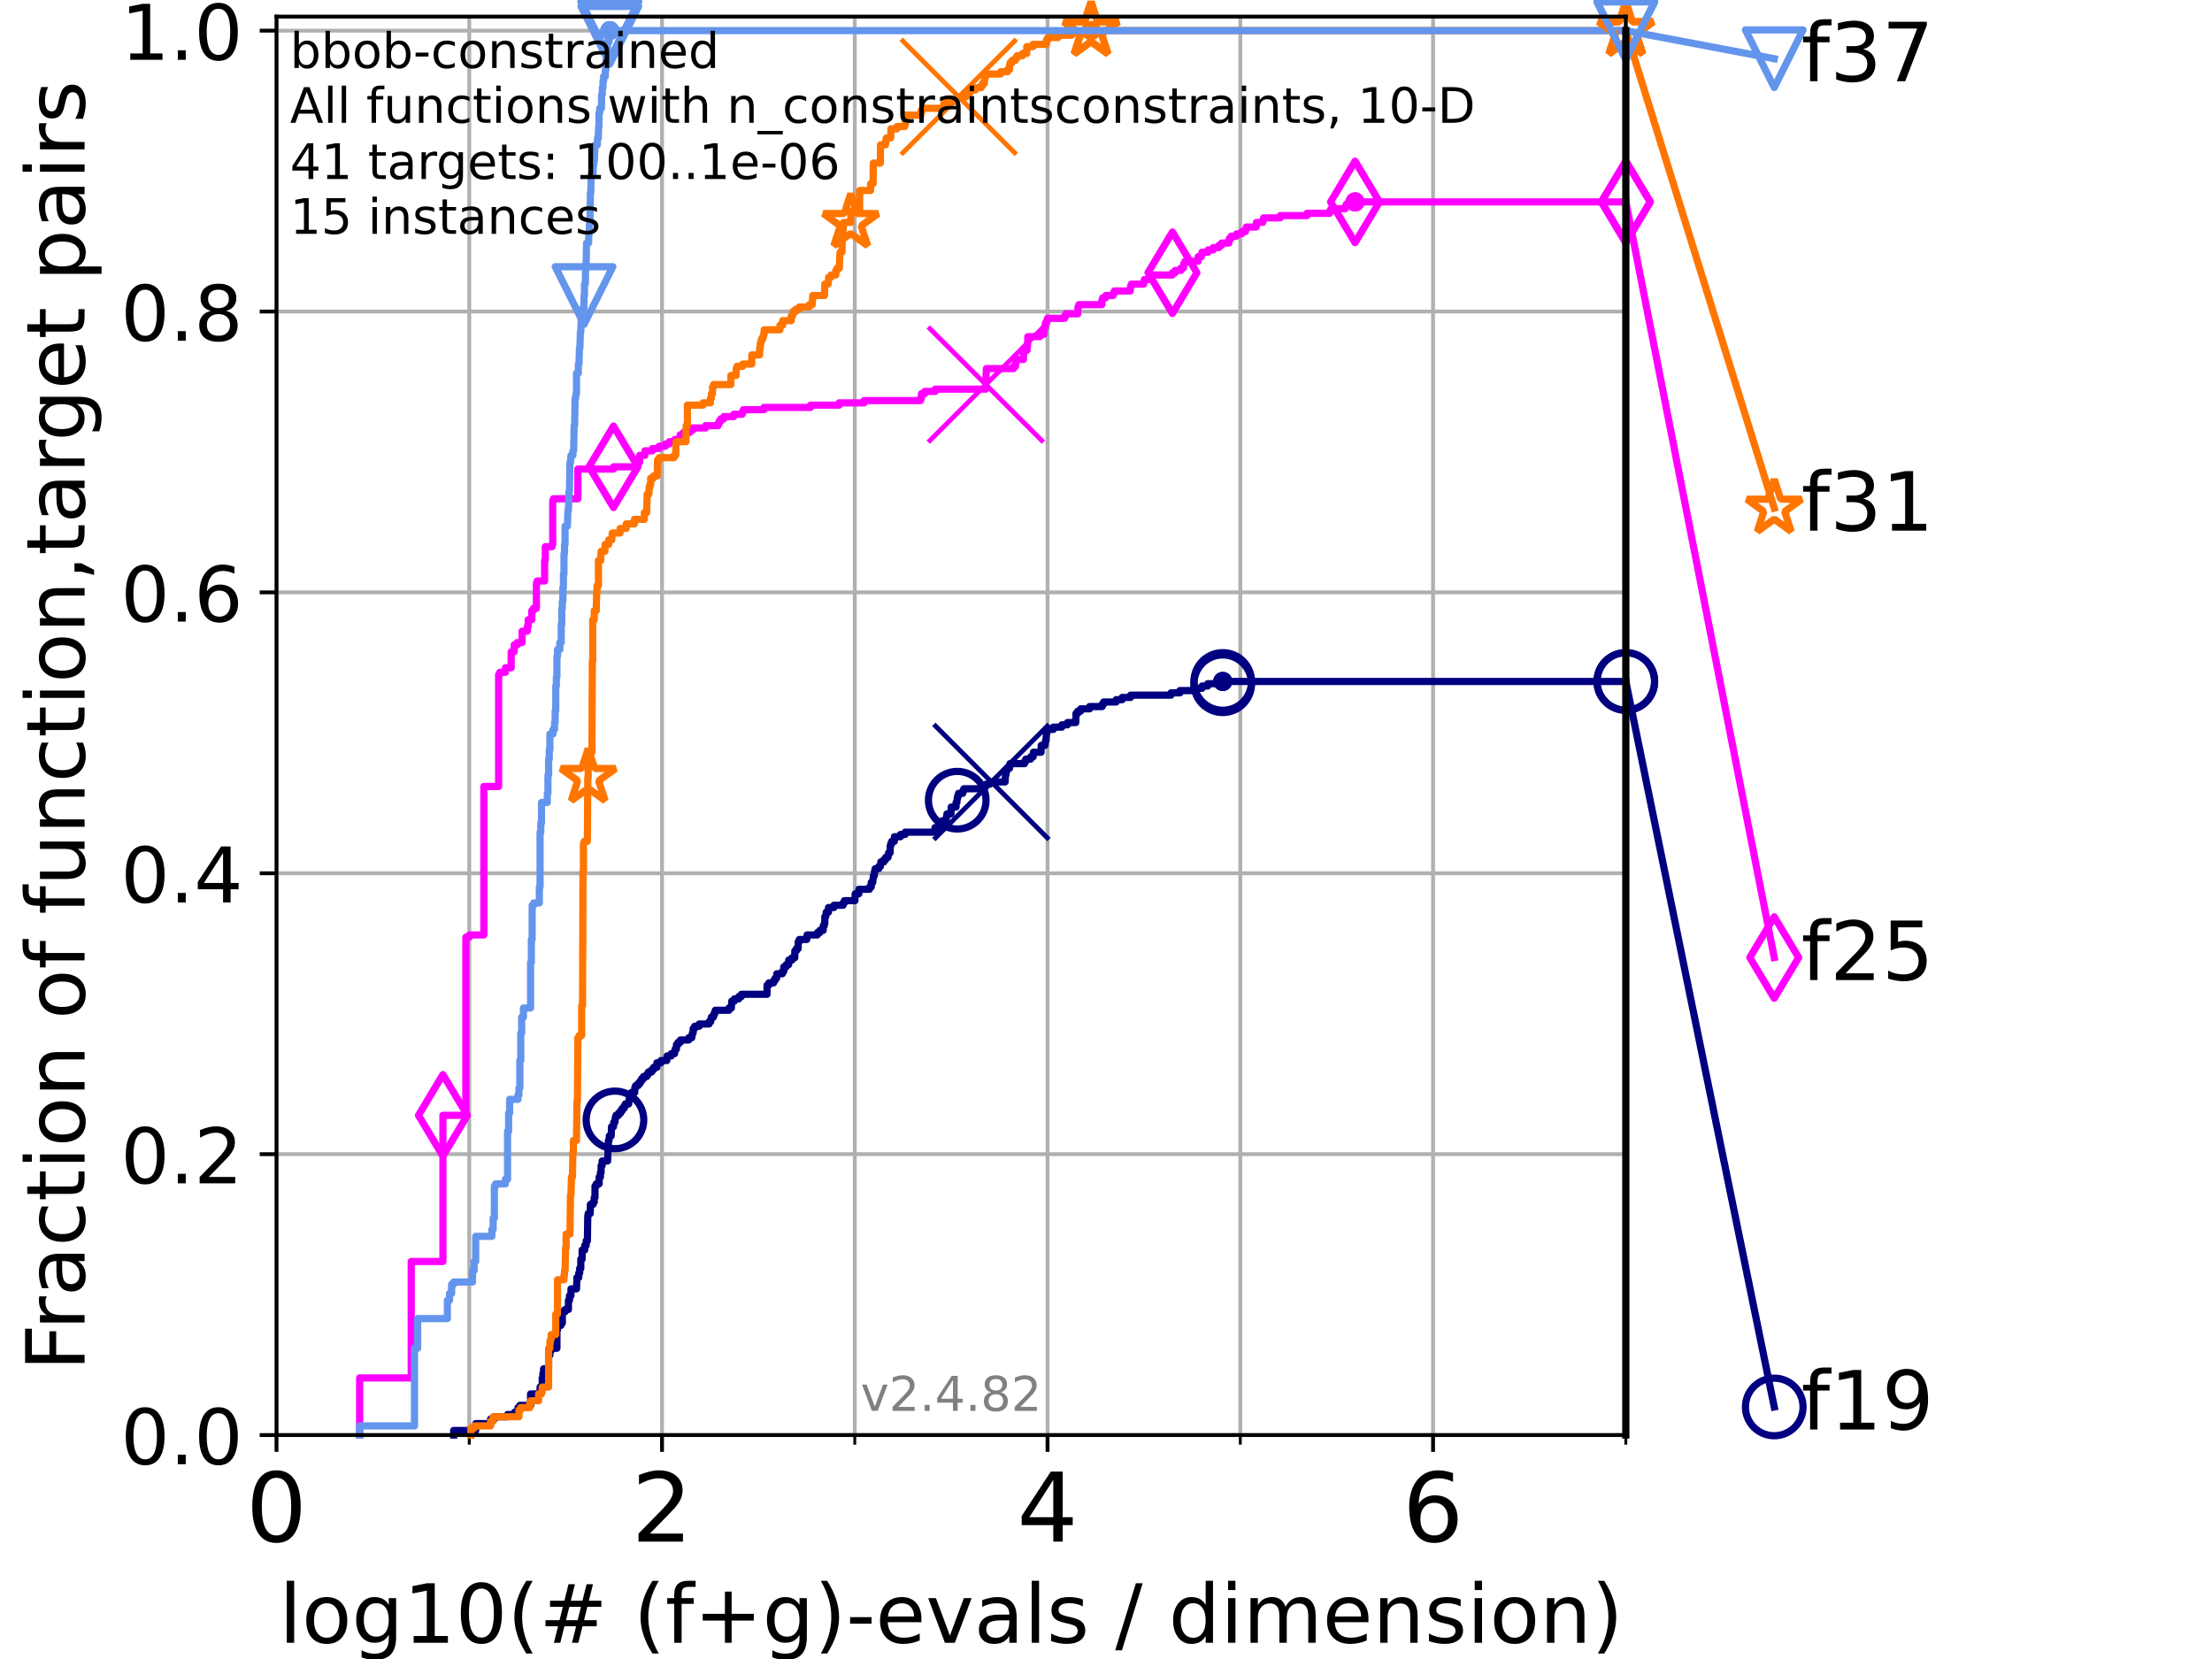 <?xml version="1.0" encoding="utf-8" standalone="no"?>
<!DOCTYPE svg PUBLIC "-//W3C//DTD SVG 1.1//EN"
  "http://www.w3.org/Graphics/SVG/1.1/DTD/svg11.dtd">
<!-- Created with matplotlib (https://matplotlib.org/) -->
<svg height="345.6pt" version="1.1" viewBox="0 0 460.8 345.6" width="460.8pt" xmlns="http://www.w3.org/2000/svg" xmlns:xlink="http://www.w3.org/1999/xlink">
 <defs>
  <style type="text/css">*{stroke-linecap:butt;stroke-linejoin:round;}</style>
 </defs>
 <g id="figure_1">
  <g id="patch_1">
   <path d="M 0 345.6 
L 460.8 345.6 
L 460.8 0 
L 0 0 
z
" style="fill:#ffffff;"/>
  </g>
  <g id="axes_1">
   <g id="patch_2">
    <path d="M 57.6 298.944 
L 338.688 298.944 
L 338.688 3.456 
L 57.6 3.456 
z
" style="fill:#ffffff;"/>
   </g>
   <g id="matplotlib.axis_1">
    <g id="xtick_1">
     <g id="line2d_1">
      <path clip-path="url(#p73e998d45a)" d="M 57.6 298.944 
L 57.6 3.456 
" style="fill:none;stroke:#b0b0b0;stroke-linecap:square;stroke-width:0.8;"/>
     </g>
     <g id="line2d_2">
      <defs>
       <path d="M 0 0 
L 0 3.5 
" id="m66b7049446" style="stroke:#000000;stroke-width:0.8;"/>
      </defs>
      <g>
       <use style="stroke:#000000;stroke-width:0.8;" x="57.6" xlink:href="#m66b7049446" y="298.944"/>
      </g>
     </g>
     <g id="text_1">
      <!-- 0 -->
      <g transform="translate(51.237 321.141)scale(0.2 -0.2)">
       <defs>
        <path d="M 31.781 66.406 
Q 24.172 66.406 20.328 58.906 
Q 16.5 51.422 16.5 36.375 
Q 16.5 21.391 20.328 13.891 
Q 24.172 6.391 31.781 6.391 
Q 39.453 6.391 43.281 13.891 
Q 47.125 21.391 47.125 36.375 
Q 47.125 51.422 43.281 58.906 
Q 39.453 66.406 31.781 66.406 
z
M 31.781 74.219 
Q 44.047 74.219 50.516 64.516 
Q 56.984 54.828 56.984 36.375 
Q 56.984 17.969 50.516 8.266 
Q 44.047 -1.422 31.781 -1.422 
Q 19.531 -1.422 13.062 8.266 
Q 6.594 17.969 6.594 36.375 
Q 6.594 54.828 13.062 64.516 
Q 19.531 74.219 31.781 74.219 
z
" id="DejaVuSans-48"/>
       </defs>
       <use xlink:href="#DejaVuSans-48"/>
      </g>
     </g>
    </g>
    <g id="xtick_2">
     <g id="line2d_3">
      <path clip-path="url(#p73e998d45a)" d="M 137.911 298.944 
L 137.911 3.456 
" style="fill:none;stroke:#b0b0b0;stroke-linecap:square;stroke-width:0.8;"/>
     </g>
     <g id="line2d_4">
      <g>
       <use style="stroke:#000000;stroke-width:0.8;" x="137.911" xlink:href="#m66b7049446" y="298.944"/>
      </g>
     </g>
     <g id="text_2">
      <!-- 2 -->
      <g transform="translate(131.548 321.141)scale(0.2 -0.2)">
       <defs>
        <path d="M 19.188 8.297 
L 53.609 8.297 
L 53.609 0 
L 7.328 0 
L 7.328 8.297 
Q 12.938 14.109 22.625 23.891 
Q 32.328 33.688 34.812 36.531 
Q 39.547 41.844 41.422 45.531 
Q 43.312 49.219 43.312 52.781 
Q 43.312 58.594 39.234 62.25 
Q 35.156 65.922 28.609 65.922 
Q 23.969 65.922 18.812 64.312 
Q 13.672 62.703 7.812 59.422 
L 7.812 69.391 
Q 13.766 71.781 18.938 73 
Q 24.125 74.219 28.422 74.219 
Q 39.75 74.219 46.484 68.547 
Q 53.219 62.891 53.219 53.422 
Q 53.219 48.922 51.531 44.891 
Q 49.859 40.875 45.406 35.406 
Q 44.188 33.984 37.641 27.219 
Q 31.109 20.453 19.188 8.297 
z
" id="DejaVuSans-50"/>
       </defs>
       <use xlink:href="#DejaVuSans-50"/>
      </g>
     </g>
    </g>
    <g id="xtick_3">
     <g id="line2d_5">
      <path clip-path="url(#p73e998d45a)" d="M 218.222 298.944 
L 218.222 3.456 
" style="fill:none;stroke:#b0b0b0;stroke-linecap:square;stroke-width:0.8;"/>
     </g>
     <g id="line2d_6">
      <g>
       <use style="stroke:#000000;stroke-width:0.8;" x="218.222" xlink:href="#m66b7049446" y="298.944"/>
      </g>
     </g>
     <g id="text_3">
      <!-- 4 -->
      <g transform="translate(211.859 321.141)scale(0.2 -0.2)">
       <defs>
        <path d="M 37.797 64.312 
L 12.891 25.391 
L 37.797 25.391 
z
M 35.203 72.906 
L 47.609 72.906 
L 47.609 25.391 
L 58.016 25.391 
L 58.016 17.188 
L 47.609 17.188 
L 47.609 0 
L 37.797 0 
L 37.797 17.188 
L 4.891 17.188 
L 4.891 26.703 
z
" id="DejaVuSans-52"/>
       </defs>
       <use xlink:href="#DejaVuSans-52"/>
      </g>
     </g>
    </g>
    <g id="xtick_4">
     <g id="line2d_7">
      <path clip-path="url(#p73e998d45a)" d="M 298.533 298.944 
L 298.533 3.456 
" style="fill:none;stroke:#b0b0b0;stroke-linecap:square;stroke-width:0.8;"/>
     </g>
     <g id="line2d_8">
      <g>
       <use style="stroke:#000000;stroke-width:0.8;" x="298.533" xlink:href="#m66b7049446" y="298.944"/>
      </g>
     </g>
     <g id="text_4">
      <!-- 6 -->
      <g transform="translate(292.17 321.141)scale(0.2 -0.2)">
       <defs>
        <path d="M 33.016 40.375 
Q 26.375 40.375 22.484 35.828 
Q 18.609 31.297 18.609 23.391 
Q 18.609 15.531 22.484 10.953 
Q 26.375 6.391 33.016 6.391 
Q 39.656 6.391 43.531 10.953 
Q 47.406 15.531 47.406 23.391 
Q 47.406 31.297 43.531 35.828 
Q 39.656 40.375 33.016 40.375 
z
M 52.594 71.297 
L 52.594 62.312 
Q 48.875 64.062 45.094 64.984 
Q 41.312 65.922 37.594 65.922 
Q 27.828 65.922 22.672 59.328 
Q 17.531 52.734 16.797 39.406 
Q 19.672 43.656 24.016 45.922 
Q 28.375 48.188 33.594 48.188 
Q 44.578 48.188 50.953 41.516 
Q 57.328 34.859 57.328 23.391 
Q 57.328 12.156 50.688 5.359 
Q 44.047 -1.422 33.016 -1.422 
Q 20.359 -1.422 13.672 8.266 
Q 6.984 17.969 6.984 36.375 
Q 6.984 53.656 15.188 63.938 
Q 23.391 74.219 37.203 74.219 
Q 40.922 74.219 44.703 73.484 
Q 48.484 72.75 52.594 71.297 
z
" id="DejaVuSans-54"/>
       </defs>
       <use xlink:href="#DejaVuSans-54"/>
      </g>
     </g>
    </g>
    <g id="xtick_5">
     <g id="line2d_9">
      <path clip-path="url(#p73e998d45a)" d="M 97.755 298.944 
L 97.755 3.456 
" style="fill:none;stroke:#b0b0b0;stroke-linecap:square;stroke-width:0.8;"/>
     </g>
     <g id="line2d_10">
      <defs>
       <path d="M 0 0 
L 0 2 
" id="md4c19b35c8" style="stroke:#000000;stroke-width:0.6;"/>
      </defs>
      <g>
       <use style="stroke:#000000;stroke-width:0.6;" x="97.755" xlink:href="#md4c19b35c8" y="298.944"/>
      </g>
     </g>
    </g>
    <g id="xtick_6">
     <g id="line2d_11">
      <path clip-path="url(#p73e998d45a)" d="M 178.066 298.944 
L 178.066 3.456 
" style="fill:none;stroke:#b0b0b0;stroke-linecap:square;stroke-width:0.8;"/>
     </g>
     <g id="line2d_12">
      <g>
       <use style="stroke:#000000;stroke-width:0.6;" x="178.066" xlink:href="#md4c19b35c8" y="298.944"/>
      </g>
     </g>
    </g>
    <g id="xtick_7">
     <g id="line2d_13">
      <path clip-path="url(#p73e998d45a)" d="M 258.377 298.944 
L 258.377 3.456 
" style="fill:none;stroke:#b0b0b0;stroke-linecap:square;stroke-width:0.8;"/>
     </g>
     <g id="line2d_14">
      <g>
       <use style="stroke:#000000;stroke-width:0.6;" x="258.377" xlink:href="#md4c19b35c8" y="298.944"/>
      </g>
     </g>
    </g>
    <g id="xtick_8">
     <g id="line2d_15">
      <path clip-path="url(#p73e998d45a)" d="M 338.688 298.944 
L 338.688 3.456 
" style="fill:none;stroke:#b0b0b0;stroke-linecap:square;stroke-width:0.8;"/>
     </g>
     <g id="line2d_16">
      <g>
       <use style="stroke:#000000;stroke-width:0.6;" x="338.688" xlink:href="#md4c19b35c8" y="298.944"/>
      </g>
     </g>
    </g>
    <g id="text_5">
     <!-- log10(# (f+g)-evals / dimension) -->
     <g transform="translate(58.145 342.218)scale(0.17 -0.17)">
      <defs>
       <path d="M 9.422 75.984 
L 18.406 75.984 
L 18.406 0 
L 9.422 0 
z
" id="DejaVuSans-108"/>
       <path d="M 30.609 48.391 
Q 23.391 48.391 19.188 42.75 
Q 14.984 37.109 14.984 27.297 
Q 14.984 17.484 19.156 11.844 
Q 23.344 6.203 30.609 6.203 
Q 37.797 6.203 41.984 11.859 
Q 46.188 17.531 46.188 27.297 
Q 46.188 37.016 41.984 42.703 
Q 37.797 48.391 30.609 48.391 
z
M 30.609 56 
Q 42.328 56 49.016 48.375 
Q 55.719 40.766 55.719 27.297 
Q 55.719 13.875 49.016 6.219 
Q 42.328 -1.422 30.609 -1.422 
Q 18.844 -1.422 12.172 6.219 
Q 5.516 13.875 5.516 27.297 
Q 5.516 40.766 12.172 48.375 
Q 18.844 56 30.609 56 
z
" id="DejaVuSans-111"/>
       <path d="M 45.406 27.984 
Q 45.406 37.75 41.375 43.109 
Q 37.359 48.484 30.078 48.484 
Q 22.859 48.484 18.828 43.109 
Q 14.797 37.75 14.797 27.984 
Q 14.797 18.266 18.828 12.891 
Q 22.859 7.516 30.078 7.516 
Q 37.359 7.516 41.375 12.891 
Q 45.406 18.266 45.406 27.984 
z
M 54.391 6.781 
Q 54.391 -7.172 48.188 -13.984 
Q 42 -20.797 29.203 -20.797 
Q 24.469 -20.797 20.266 -20.094 
Q 16.062 -19.391 12.109 -17.922 
L 12.109 -9.188 
Q 16.062 -11.328 19.922 -12.344 
Q 23.781 -13.375 27.781 -13.375 
Q 36.625 -13.375 41.016 -8.766 
Q 45.406 -4.156 45.406 5.172 
L 45.406 9.625 
Q 42.625 4.781 38.281 2.391 
Q 33.938 0 27.875 0 
Q 17.828 0 11.672 7.656 
Q 5.516 15.328 5.516 27.984 
Q 5.516 40.672 11.672 48.328 
Q 17.828 56 27.875 56 
Q 33.938 56 38.281 53.609 
Q 42.625 51.219 45.406 46.391 
L 45.406 54.688 
L 54.391 54.688 
z
" id="DejaVuSans-103"/>
       <path d="M 12.406 8.297 
L 28.516 8.297 
L 28.516 63.922 
L 10.984 60.406 
L 10.984 69.391 
L 28.422 72.906 
L 38.281 72.906 
L 38.281 8.297 
L 54.391 8.297 
L 54.391 0 
L 12.406 0 
z
" id="DejaVuSans-49"/>
       <path d="M 31 75.875 
Q 24.469 64.656 21.281 53.656 
Q 18.109 42.672 18.109 31.391 
Q 18.109 20.125 21.312 9.062 
Q 24.516 -2 31 -13.188 
L 23.188 -13.188 
Q 15.875 -1.703 12.234 9.375 
Q 8.594 20.453 8.594 31.391 
Q 8.594 42.281 12.203 53.312 
Q 15.828 64.359 23.188 75.875 
z
" id="DejaVuSans-40"/>
       <path d="M 51.125 44 
L 36.922 44 
L 32.812 27.688 
L 47.125 27.688 
z
M 43.797 71.781 
L 38.719 51.516 
L 52.984 51.516 
L 58.109 71.781 
L 65.922 71.781 
L 60.891 51.516 
L 76.125 51.516 
L 76.125 44 
L 58.984 44 
L 54.984 27.688 
L 70.516 27.688 
L 70.516 20.219 
L 53.078 20.219 
L 48 0 
L 40.188 0 
L 45.219 20.219 
L 30.906 20.219 
L 25.875 0 
L 18.016 0 
L 23.094 20.219 
L 7.719 20.219 
L 7.719 27.688 
L 24.906 27.688 
L 29 44 
L 13.281 44 
L 13.281 51.516 
L 30.906 51.516 
L 35.891 71.781 
z
" id="DejaVuSans-35"/>
       <path id="DejaVuSans-32"/>
       <path d="M 37.109 75.984 
L 37.109 68.5 
L 28.516 68.5 
Q 23.688 68.5 21.797 66.547 
Q 19.922 64.594 19.922 59.516 
L 19.922 54.688 
L 34.719 54.688 
L 34.719 47.703 
L 19.922 47.703 
L 19.922 0 
L 10.891 0 
L 10.891 47.703 
L 2.297 47.703 
L 2.297 54.688 
L 10.891 54.688 
L 10.891 58.5 
Q 10.891 67.625 15.141 71.797 
Q 19.391 75.984 28.609 75.984 
z
" id="DejaVuSans-102"/>
       <path d="M 46 62.703 
L 46 35.5 
L 73.188 35.5 
L 73.188 27.203 
L 46 27.203 
L 46 0 
L 37.797 0 
L 37.797 27.203 
L 10.594 27.203 
L 10.594 35.5 
L 37.797 35.5 
L 37.797 62.703 
z
" id="DejaVuSans-43"/>
       <path d="M 8.016 75.875 
L 15.828 75.875 
Q 23.141 64.359 26.781 53.312 
Q 30.422 42.281 30.422 31.391 
Q 30.422 20.453 26.781 9.375 
Q 23.141 -1.703 15.828 -13.188 
L 8.016 -13.188 
Q 14.5 -2 17.703 9.062 
Q 20.906 20.125 20.906 31.391 
Q 20.906 42.672 17.703 53.656 
Q 14.5 64.656 8.016 75.875 
z
" id="DejaVuSans-41"/>
       <path d="M 4.891 31.391 
L 31.203 31.391 
L 31.203 23.391 
L 4.891 23.391 
z
" id="DejaVuSans-45"/>
       <path d="M 56.203 29.594 
L 56.203 25.203 
L 14.891 25.203 
Q 15.484 15.922 20.484 11.062 
Q 25.484 6.203 34.422 6.203 
Q 39.594 6.203 44.453 7.469 
Q 49.312 8.734 54.109 11.281 
L 54.109 2.781 
Q 49.266 0.734 44.188 -0.344 
Q 39.109 -1.422 33.891 -1.422 
Q 20.797 -1.422 13.156 6.188 
Q 5.516 13.812 5.516 26.812 
Q 5.516 40.234 12.766 48.109 
Q 20.016 56 32.328 56 
Q 43.359 56 49.781 48.891 
Q 56.203 41.797 56.203 29.594 
z
M 47.219 32.234 
Q 47.125 39.594 43.094 43.984 
Q 39.062 48.391 32.422 48.391 
Q 24.906 48.391 20.391 44.141 
Q 15.875 39.891 15.188 32.172 
z
" id="DejaVuSans-101"/>
       <path d="M 2.984 54.688 
L 12.5 54.688 
L 29.594 8.797 
L 46.688 54.688 
L 56.203 54.688 
L 35.688 0 
L 23.484 0 
z
" id="DejaVuSans-118"/>
       <path d="M 34.281 27.484 
Q 23.391 27.484 19.188 25 
Q 14.984 22.516 14.984 16.5 
Q 14.984 11.719 18.141 8.906 
Q 21.297 6.109 26.703 6.109 
Q 34.188 6.109 38.703 11.406 
Q 43.219 16.703 43.219 25.484 
L 43.219 27.484 
z
M 52.203 31.203 
L 52.203 0 
L 43.219 0 
L 43.219 8.297 
Q 40.141 3.328 35.547 0.953 
Q 30.953 -1.422 24.312 -1.422 
Q 15.922 -1.422 10.953 3.297 
Q 6 8.016 6 15.922 
Q 6 25.141 12.172 29.828 
Q 18.359 34.516 30.609 34.516 
L 43.219 34.516 
L 43.219 35.406 
Q 43.219 41.609 39.141 45 
Q 35.062 48.391 27.688 48.391 
Q 23 48.391 18.547 47.266 
Q 14.109 46.141 10.016 43.891 
L 10.016 52.203 
Q 14.938 54.109 19.578 55.047 
Q 24.219 56 28.609 56 
Q 40.484 56 46.344 49.844 
Q 52.203 43.703 52.203 31.203 
z
" id="DejaVuSans-97"/>
       <path d="M 44.281 53.078 
L 44.281 44.578 
Q 40.484 46.531 36.375 47.5 
Q 32.281 48.484 27.875 48.484 
Q 21.188 48.484 17.844 46.438 
Q 14.5 44.391 14.5 40.281 
Q 14.5 37.156 16.891 35.375 
Q 19.281 33.594 26.516 31.984 
L 29.594 31.297 
Q 39.156 29.25 43.188 25.516 
Q 47.219 21.781 47.219 15.094 
Q 47.219 7.469 41.188 3.016 
Q 35.156 -1.422 24.609 -1.422 
Q 20.219 -1.422 15.453 -0.562 
Q 10.688 0.297 5.422 2 
L 5.422 11.281 
Q 10.406 8.688 15.234 7.391 
Q 20.062 6.109 24.812 6.109 
Q 31.156 6.109 34.562 8.281 
Q 37.984 10.453 37.984 14.406 
Q 37.984 18.062 35.516 20.016 
Q 33.062 21.969 24.703 23.781 
L 21.578 24.516 
Q 13.234 26.266 9.516 29.906 
Q 5.812 33.547 5.812 39.891 
Q 5.812 47.609 11.281 51.797 
Q 16.75 56 26.812 56 
Q 31.781 56 36.172 55.266 
Q 40.578 54.547 44.281 53.078 
z
" id="DejaVuSans-115"/>
       <path d="M 25.391 72.906 
L 33.688 72.906 
L 8.297 -9.281 
L 0 -9.281 
z
" id="DejaVuSans-47"/>
       <path d="M 45.406 46.391 
L 45.406 75.984 
L 54.391 75.984 
L 54.391 0 
L 45.406 0 
L 45.406 8.203 
Q 42.578 3.328 38.25 0.953 
Q 33.938 -1.422 27.875 -1.422 
Q 17.969 -1.422 11.734 6.484 
Q 5.516 14.406 5.516 27.297 
Q 5.516 40.188 11.734 48.094 
Q 17.969 56 27.875 56 
Q 33.938 56 38.25 53.625 
Q 42.578 51.266 45.406 46.391 
z
M 14.797 27.297 
Q 14.797 17.391 18.875 11.75 
Q 22.953 6.109 30.078 6.109 
Q 37.203 6.109 41.297 11.75 
Q 45.406 17.391 45.406 27.297 
Q 45.406 37.203 41.297 42.844 
Q 37.203 48.484 30.078 48.484 
Q 22.953 48.484 18.875 42.844 
Q 14.797 37.203 14.797 27.297 
z
" id="DejaVuSans-100"/>
       <path d="M 9.422 54.688 
L 18.406 54.688 
L 18.406 0 
L 9.422 0 
z
M 9.422 75.984 
L 18.406 75.984 
L 18.406 64.594 
L 9.422 64.594 
z
" id="DejaVuSans-105"/>
       <path d="M 52 44.188 
Q 55.375 50.25 60.062 53.125 
Q 64.75 56 71.094 56 
Q 79.641 56 84.281 50.016 
Q 88.922 44.047 88.922 33.016 
L 88.922 0 
L 79.891 0 
L 79.891 32.719 
Q 79.891 40.578 77.094 44.375 
Q 74.312 48.188 68.609 48.188 
Q 61.625 48.188 57.562 43.547 
Q 53.516 38.922 53.516 30.906 
L 53.516 0 
L 44.484 0 
L 44.484 32.719 
Q 44.484 40.625 41.703 44.406 
Q 38.922 48.188 33.109 48.188 
Q 26.219 48.188 22.156 43.531 
Q 18.109 38.875 18.109 30.906 
L 18.109 0 
L 9.078 0 
L 9.078 54.688 
L 18.109 54.688 
L 18.109 46.188 
Q 21.188 51.219 25.484 53.609 
Q 29.781 56 35.688 56 
Q 41.656 56 45.828 52.969 
Q 50 49.953 52 44.188 
z
" id="DejaVuSans-109"/>
       <path d="M 54.891 33.016 
L 54.891 0 
L 45.906 0 
L 45.906 32.719 
Q 45.906 40.484 42.875 44.328 
Q 39.844 48.188 33.797 48.188 
Q 26.516 48.188 22.312 43.547 
Q 18.109 38.922 18.109 30.906 
L 18.109 0 
L 9.078 0 
L 9.078 54.688 
L 18.109 54.688 
L 18.109 46.188 
Q 21.344 51.125 25.703 53.562 
Q 30.078 56 35.797 56 
Q 45.219 56 50.047 50.172 
Q 54.891 44.344 54.891 33.016 
z
" id="DejaVuSans-110"/>
      </defs>
      <use xlink:href="#DejaVuSans-108"/>
      <use x="27.783" xlink:href="#DejaVuSans-111"/>
      <use x="88.965" xlink:href="#DejaVuSans-103"/>
      <use x="152.441" xlink:href="#DejaVuSans-49"/>
      <use x="216.064" xlink:href="#DejaVuSans-48"/>
      <use x="279.688" xlink:href="#DejaVuSans-40"/>
      <use x="318.701" xlink:href="#DejaVuSans-35"/>
      <use x="402.49" xlink:href="#DejaVuSans-32"/>
      <use x="434.277" xlink:href="#DejaVuSans-40"/>
      <use x="473.291" xlink:href="#DejaVuSans-102"/>
      <use x="508.496" xlink:href="#DejaVuSans-43"/>
      <use x="592.285" xlink:href="#DejaVuSans-103"/>
      <use x="655.762" xlink:href="#DejaVuSans-41"/>
      <use x="694.775" xlink:href="#DejaVuSans-45"/>
      <use x="730.859" xlink:href="#DejaVuSans-101"/>
      <use x="792.383" xlink:href="#DejaVuSans-118"/>
      <use x="851.562" xlink:href="#DejaVuSans-97"/>
      <use x="912.842" xlink:href="#DejaVuSans-108"/>
      <use x="940.625" xlink:href="#DejaVuSans-115"/>
      <use x="992.725" xlink:href="#DejaVuSans-32"/>
      <use x="1024.512" xlink:href="#DejaVuSans-47"/>
      <use x="1058.203" xlink:href="#DejaVuSans-32"/>
      <use x="1089.99" xlink:href="#DejaVuSans-100"/>
      <use x="1153.467" xlink:href="#DejaVuSans-105"/>
      <use x="1181.25" xlink:href="#DejaVuSans-109"/>
      <use x="1278.662" xlink:href="#DejaVuSans-101"/>
      <use x="1340.186" xlink:href="#DejaVuSans-110"/>
      <use x="1403.564" xlink:href="#DejaVuSans-115"/>
      <use x="1455.664" xlink:href="#DejaVuSans-105"/>
      <use x="1483.447" xlink:href="#DejaVuSans-111"/>
      <use x="1544.629" xlink:href="#DejaVuSans-110"/>
      <use x="1608.008" xlink:href="#DejaVuSans-41"/>
     </g>
    </g>
   </g>
   <g id="matplotlib.axis_2">
    <g id="ytick_1">
     <g id="line2d_17">
      <path clip-path="url(#p73e998d45a)" d="M 57.6 298.944 
L 338.688 298.944 
" style="fill:none;stroke:#b0b0b0;stroke-linecap:square;stroke-width:0.8;"/>
     </g>
     <g id="line2d_18">
      <defs>
       <path d="M 0 0 
L -3.5 0 
" id="m36818d6d4a" style="stroke:#000000;stroke-width:0.8;"/>
      </defs>
      <g>
       <use style="stroke:#000000;stroke-width:0.8;" x="57.6" xlink:href="#m36818d6d4a" y="298.944"/>
      </g>
     </g>
     <g id="text_6">
      <!-- 0.0 -->
      <g transform="translate(25.155 305.023)scale(0.16 -0.16)">
       <defs>
        <path d="M 10.688 12.406 
L 21 12.406 
L 21 0 
L 10.688 0 
z
" id="DejaVuSans-46"/>
       </defs>
       <use xlink:href="#DejaVuSans-48"/>
       <use x="63.623" xlink:href="#DejaVuSans-46"/>
       <use x="95.41" xlink:href="#DejaVuSans-48"/>
      </g>
     </g>
    </g>
    <g id="ytick_2">
     <g id="line2d_19">
      <path clip-path="url(#p73e998d45a)" d="M 57.6 240.432 
L 338.688 240.432 
" style="fill:none;stroke:#b0b0b0;stroke-linecap:square;stroke-width:0.8;"/>
     </g>
     <g id="line2d_20">
      <g>
       <use style="stroke:#000000;stroke-width:0.8;" x="57.6" xlink:href="#m36818d6d4a" y="240.432"/>
      </g>
     </g>
     <g id="text_7">
      <!-- 0.2 -->
      <g transform="translate(25.155 246.51)scale(0.16 -0.16)">
       <use xlink:href="#DejaVuSans-48"/>
       <use x="63.623" xlink:href="#DejaVuSans-46"/>
       <use x="95.41" xlink:href="#DejaVuSans-50"/>
      </g>
     </g>
    </g>
    <g id="ytick_3">
     <g id="line2d_21">
      <path clip-path="url(#p73e998d45a)" d="M 57.6 181.919 
L 338.688 181.919 
" style="fill:none;stroke:#b0b0b0;stroke-linecap:square;stroke-width:0.8;"/>
     </g>
     <g id="line2d_22">
      <g>
       <use style="stroke:#000000;stroke-width:0.8;" x="57.6" xlink:href="#m36818d6d4a" y="181.919"/>
      </g>
     </g>
     <g id="text_8">
      <!-- 0.4 -->
      <g transform="translate(25.155 187.998)scale(0.16 -0.16)">
       <use xlink:href="#DejaVuSans-48"/>
       <use x="63.623" xlink:href="#DejaVuSans-46"/>
       <use x="95.41" xlink:href="#DejaVuSans-52"/>
      </g>
     </g>
    </g>
    <g id="ytick_4">
     <g id="line2d_23">
      <path clip-path="url(#p73e998d45a)" d="M 57.6 123.407 
L 338.688 123.407 
" style="fill:none;stroke:#b0b0b0;stroke-linecap:square;stroke-width:0.8;"/>
     </g>
     <g id="line2d_24">
      <g>
       <use style="stroke:#000000;stroke-width:0.8;" x="57.6" xlink:href="#m36818d6d4a" y="123.407"/>
      </g>
     </g>
     <g id="text_9">
      <!-- 0.6 -->
      <g transform="translate(25.155 129.485)scale(0.16 -0.16)">
       <use xlink:href="#DejaVuSans-48"/>
       <use x="63.623" xlink:href="#DejaVuSans-46"/>
       <use x="95.41" xlink:href="#DejaVuSans-54"/>
      </g>
     </g>
    </g>
    <g id="ytick_5">
     <g id="line2d_25">
      <path clip-path="url(#p73e998d45a)" d="M 57.6 64.894 
L 338.688 64.894 
" style="fill:none;stroke:#b0b0b0;stroke-linecap:square;stroke-width:0.8;"/>
     </g>
     <g id="line2d_26">
      <g>
       <use style="stroke:#000000;stroke-width:0.8;" x="57.6" xlink:href="#m36818d6d4a" y="64.894"/>
      </g>
     </g>
     <g id="text_10">
      <!-- 0.8 -->
      <g transform="translate(25.155 70.973)scale(0.16 -0.16)">
       <defs>
        <path d="M 31.781 34.625 
Q 24.75 34.625 20.719 30.859 
Q 16.703 27.094 16.703 20.516 
Q 16.703 13.922 20.719 10.156 
Q 24.75 6.391 31.781 6.391 
Q 38.812 6.391 42.859 10.172 
Q 46.922 13.969 46.922 20.516 
Q 46.922 27.094 42.891 30.859 
Q 38.875 34.625 31.781 34.625 
z
M 21.922 38.812 
Q 15.578 40.375 12.031 44.719 
Q 8.5 49.078 8.5 55.328 
Q 8.5 64.062 14.719 69.141 
Q 20.953 74.219 31.781 74.219 
Q 42.672 74.219 48.875 69.141 
Q 55.078 64.062 55.078 55.328 
Q 55.078 49.078 51.531 44.719 
Q 48 40.375 41.703 38.812 
Q 48.828 37.156 52.797 32.312 
Q 56.781 27.484 56.781 20.516 
Q 56.781 9.906 50.312 4.234 
Q 43.844 -1.422 31.781 -1.422 
Q 19.734 -1.422 13.25 4.234 
Q 6.781 9.906 6.781 20.516 
Q 6.781 27.484 10.781 32.312 
Q 14.797 37.156 21.922 38.812 
z
M 18.312 54.391 
Q 18.312 48.734 21.844 45.562 
Q 25.391 42.391 31.781 42.391 
Q 38.141 42.391 41.719 45.562 
Q 45.312 48.734 45.312 54.391 
Q 45.312 60.062 41.719 63.234 
Q 38.141 66.406 31.781 66.406 
Q 25.391 66.406 21.844 63.234 
Q 18.312 60.062 18.312 54.391 
z
" id="DejaVuSans-56"/>
       </defs>
       <use xlink:href="#DejaVuSans-48"/>
       <use x="63.623" xlink:href="#DejaVuSans-46"/>
       <use x="95.41" xlink:href="#DejaVuSans-56"/>
      </g>
     </g>
    </g>
    <g id="ytick_6">
     <g id="line2d_27">
      <path clip-path="url(#p73e998d45a)" d="M 57.6 6.382 
L 338.688 6.382 
" style="fill:none;stroke:#b0b0b0;stroke-linecap:square;stroke-width:0.8;"/>
     </g>
     <g id="line2d_28">
      <g>
       <use style="stroke:#000000;stroke-width:0.8;" x="57.6" xlink:href="#m36818d6d4a" y="6.382"/>
      </g>
     </g>
     <g id="text_11">
      <!-- 1.0 -->
      <g transform="translate(25.155 12.46)scale(0.16 -0.16)">
       <use xlink:href="#DejaVuSans-49"/>
       <use x="63.623" xlink:href="#DejaVuSans-46"/>
       <use x="95.41" xlink:href="#DejaVuSans-48"/>
      </g>
     </g>
    </g>
    <g id="text_12">
     <!-- Fraction of function,target pairs -->
     <g transform="translate(17.62 285.585)rotate(-90)scale(0.17 -0.17)">
      <defs>
       <path d="M 9.812 72.906 
L 51.703 72.906 
L 51.703 64.594 
L 19.672 64.594 
L 19.672 43.109 
L 48.578 43.109 
L 48.578 34.812 
L 19.672 34.812 
L 19.672 0 
L 9.812 0 
z
" id="DejaVuSans-70"/>
       <path d="M 41.109 46.297 
Q 39.594 47.172 37.812 47.578 
Q 36.031 48 33.891 48 
Q 26.266 48 22.188 43.047 
Q 18.109 38.094 18.109 28.812 
L 18.109 0 
L 9.078 0 
L 9.078 54.688 
L 18.109 54.688 
L 18.109 46.188 
Q 20.953 51.172 25.484 53.578 
Q 30.031 56 36.531 56 
Q 37.453 56 38.578 55.875 
Q 39.703 55.766 41.062 55.516 
z
" id="DejaVuSans-114"/>
       <path d="M 48.781 52.594 
L 48.781 44.188 
Q 44.969 46.297 41.141 47.344 
Q 37.312 48.391 33.406 48.391 
Q 24.656 48.391 19.812 42.844 
Q 14.984 37.312 14.984 27.297 
Q 14.984 17.281 19.812 11.734 
Q 24.656 6.203 33.406 6.203 
Q 37.312 6.203 41.141 7.25 
Q 44.969 8.297 48.781 10.406 
L 48.781 2.094 
Q 45.016 0.344 40.984 -0.531 
Q 36.969 -1.422 32.422 -1.422 
Q 20.062 -1.422 12.781 6.344 
Q 5.516 14.109 5.516 27.297 
Q 5.516 40.672 12.859 48.328 
Q 20.219 56 33.016 56 
Q 37.156 56 41.109 55.141 
Q 45.062 54.297 48.781 52.594 
z
" id="DejaVuSans-99"/>
       <path d="M 18.312 70.219 
L 18.312 54.688 
L 36.812 54.688 
L 36.812 47.703 
L 18.312 47.703 
L 18.312 18.016 
Q 18.312 11.328 20.141 9.422 
Q 21.969 7.516 27.594 7.516 
L 36.812 7.516 
L 36.812 0 
L 27.594 0 
Q 17.188 0 13.234 3.875 
Q 9.281 7.766 9.281 18.016 
L 9.281 47.703 
L 2.688 47.703 
L 2.688 54.688 
L 9.281 54.688 
L 9.281 70.219 
z
" id="DejaVuSans-116"/>
       <path d="M 8.5 21.578 
L 8.5 54.688 
L 17.484 54.688 
L 17.484 21.922 
Q 17.484 14.156 20.5 10.266 
Q 23.531 6.391 29.594 6.391 
Q 36.859 6.391 41.078 11.031 
Q 45.312 15.672 45.312 23.688 
L 45.312 54.688 
L 54.297 54.688 
L 54.297 0 
L 45.312 0 
L 45.312 8.406 
Q 42.047 3.422 37.719 1 
Q 33.406 -1.422 27.688 -1.422 
Q 18.266 -1.422 13.375 4.438 
Q 8.5 10.297 8.5 21.578 
z
M 31.109 56 
z
" id="DejaVuSans-117"/>
       <path d="M 11.719 12.406 
L 22.016 12.406 
L 22.016 4 
L 14.016 -11.625 
L 7.719 -11.625 
L 11.719 4 
z
" id="DejaVuSans-44"/>
       <path d="M 18.109 8.203 
L 18.109 -20.797 
L 9.078 -20.797 
L 9.078 54.688 
L 18.109 54.688 
L 18.109 46.391 
Q 20.953 51.266 25.266 53.625 
Q 29.594 56 35.594 56 
Q 45.562 56 51.781 48.094 
Q 58.016 40.188 58.016 27.297 
Q 58.016 14.406 51.781 6.484 
Q 45.562 -1.422 35.594 -1.422 
Q 29.594 -1.422 25.266 0.953 
Q 20.953 3.328 18.109 8.203 
z
M 48.688 27.297 
Q 48.688 37.203 44.609 42.844 
Q 40.531 48.484 33.406 48.484 
Q 26.266 48.484 22.188 42.844 
Q 18.109 37.203 18.109 27.297 
Q 18.109 17.391 22.188 11.75 
Q 26.266 6.109 33.406 6.109 
Q 40.531 6.109 44.609 11.75 
Q 48.688 17.391 48.688 27.297 
z
" id="DejaVuSans-112"/>
      </defs>
      <use xlink:href="#DejaVuSans-70"/>
      <use x="50.27" xlink:href="#DejaVuSans-114"/>
      <use x="91.383" xlink:href="#DejaVuSans-97"/>
      <use x="152.662" xlink:href="#DejaVuSans-99"/>
      <use x="207.643" xlink:href="#DejaVuSans-116"/>
      <use x="246.852" xlink:href="#DejaVuSans-105"/>
      <use x="274.635" xlink:href="#DejaVuSans-111"/>
      <use x="335.816" xlink:href="#DejaVuSans-110"/>
      <use x="399.195" xlink:href="#DejaVuSans-32"/>
      <use x="430.982" xlink:href="#DejaVuSans-111"/>
      <use x="492.164" xlink:href="#DejaVuSans-102"/>
      <use x="527.369" xlink:href="#DejaVuSans-32"/>
      <use x="559.156" xlink:href="#DejaVuSans-102"/>
      <use x="594.361" xlink:href="#DejaVuSans-117"/>
      <use x="657.74" xlink:href="#DejaVuSans-110"/>
      <use x="721.119" xlink:href="#DejaVuSans-99"/>
      <use x="776.1" xlink:href="#DejaVuSans-116"/>
      <use x="815.309" xlink:href="#DejaVuSans-105"/>
      <use x="843.092" xlink:href="#DejaVuSans-111"/>
      <use x="904.273" xlink:href="#DejaVuSans-110"/>
      <use x="967.652" xlink:href="#DejaVuSans-44"/>
      <use x="999.439" xlink:href="#DejaVuSans-116"/>
      <use x="1038.648" xlink:href="#DejaVuSans-97"/>
      <use x="1099.928" xlink:href="#DejaVuSans-114"/>
      <use x="1139.291" xlink:href="#DejaVuSans-103"/>
      <use x="1202.768" xlink:href="#DejaVuSans-101"/>
      <use x="1264.291" xlink:href="#DejaVuSans-116"/>
      <use x="1303.5" xlink:href="#DejaVuSans-32"/>
      <use x="1335.287" xlink:href="#DejaVuSans-112"/>
      <use x="1398.764" xlink:href="#DejaVuSans-97"/>
      <use x="1460.043" xlink:href="#DejaVuSans-105"/>
      <use x="1487.826" xlink:href="#DejaVuSans-114"/>
      <use x="1528.939" xlink:href="#DejaVuSans-115"/>
     </g>
    </g>
   </g>
   <g id="line2d_29">
    <defs>
     <path d="M 0 1.5 
C 0.398 1.5 0.779 1.342 1.061 1.061 
C 1.342 0.779 1.5 0.398 1.5 0 
C 1.5 -0.398 1.342 -0.779 1.061 -1.061 
C 0.779 -1.342 0.398 -1.5 0 -1.5 
C -0.398 -1.5 -0.779 -1.342 -1.061 -1.061 
C -1.342 -0.779 -1.5 -0.398 -1.5 0 
C -1.5 0.398 -1.342 0.779 -1.061 1.061 
C -0.779 1.342 -0.398 1.5 0 1.5 
z
" id="m7b70e3781a" style="stroke:#000080;"/>
    </defs>
    <g>
     <use style="fill:#000080;stroke:#000080;" x="254.721" xlink:href="#m7b70e3781a" y="141.959"/>
     <use style="fill:#000080;stroke:#000080;" x="254.721" xlink:href="#m7b70e3781a" y="141.959"/>
    </g>
   </g>
   <g id="line2d_30">
    <path d="M 94.506 298.944 
L 94.506 297.993 
L 99.098 297.993 
L 99.098 296.565 
L 102.196 296.565 
L 102.196 295.614 
L 102.989 295.614 
L 102.989 295.138 
L 105.733 295.138 
L 105.733 294.663 
L 107.213 294.663 
L 107.213 294.187 
L 107.909 294.187 
L 107.909 293.235 
L 108.294 293.235 
L 108.294 292.76 
L 110.527 292.76 
L 110.527 290.381 
L 112.507 290.381 
L 112.507 288.954 
L 112.95 288.954 
L 112.95 287.051 
L 113.095 287.051 
L 113.095 286.1 
L 113.24 286.1 
L 113.24 285.148 
L 114.284 285.148 
L 114.284 282.294 
L 114.552 282.294 
L 114.552 281.343 
L 114.817 281.343 
L 114.817 280.867 
L 116.02 280.867 
L 116.02 277.061 
L 116.142 277.061 
L 116.142 276.11 
L 116.856 276.11 
L 116.856 275.634 
L 117.145 275.634 
L 117.145 273.256 
L 117.71 273.256 
L 117.71 272.78 
L 118.417 272.78 
L 118.417 270.877 
L 118.629 270.877 
L 118.629 269.926 
L 118.943 269.926 
L 118.943 268.498 
L 120.094 268.498 
L 120.191 266.12 
L 120.572 266.12 
L 120.572 265.169 
L 120.759 265.169 
L 120.759 264.217 
L 120.991 264.217 
L 120.991 262.314 
L 121.265 262.314 
L 121.265 260.411 
L 121.8 260.411 
L 121.8 259.46 
L 122.105 259.46 
L 122.105 258.509 
L 122.362 258.509 
L 122.447 253.276 
L 122.531 253.276 
L 122.531 252.8 
L 122.948 252.8 
L 122.989 250.897 
L 123.554 250.897 
L 123.554 250.421 
L 123.791 250.421 
L 123.791 249.47 
L 123.947 249.47 
L 123.947 247.091 
L 124.216 247.091 
L 124.216 246.616 
L 124.818 246.616 
L 124.818 245.189 
L 125.075 245.189 
L 125.075 244.237 
L 125.22 244.237 
L 125.22 242.81 
L 125.435 242.81 
L 125.435 241.859 
L 126.574 241.859 
L 126.674 239.48 
L 126.74 239.48 
L 126.74 237.577 
L 126.872 237.577 
L 126.937 236.626 
L 127.326 236.626 
L 127.39 234.723 
L 127.799 234.723 
L 127.861 233.772 
L 128.108 233.772 
L 128.169 232.82 
L 128.321 232.82 
L 128.321 232.344 
L 128.856 232.344 
L 128.856 231.869 
L 129.291 231.869 
L 129.291 231.393 
L 129.602 231.393 
L 129.602 230.917 
L 129.991 230.917 
L 129.991 230.442 
L 130.264 230.442 
L 130.264 229.966 
L 130.979 229.966 
L 131.056 229.014 
L 131.108 229.014 
L 131.108 228.539 
L 131.313 228.539 
L 131.313 228.063 
L 131.541 228.063 
L 131.541 227.587 
L 132.23 227.587 
L 132.23 226.636 
L 132.399 226.636 
L 132.399 226.16 
L 132.94 226.16 
L 132.94 225.684 
L 133.353 225.684 
L 133.353 225.209 
L 133.645 225.209 
L 133.645 224.733 
L 134.041 224.733 
L 134.041 224.257 
L 134.745 224.257 
L 134.745 223.782 
L 135.077 223.782 
L 135.077 223.306 
L 135.761 223.306 
L 135.761 222.83 
L 136.151 222.83 
L 136.151 222.355 
L 136.832 222.355 
L 136.832 221.403 
L 137.7 221.403 
L 137.7 220.927 
L 138.911 220.927 
L 138.96 219.976 
L 139.84 219.976 
L 139.84 219.5 
L 140.529 219.5 
L 140.634 218.549 
L 140.915 218.549 
L 140.915 217.597 
L 141.264 217.597 
L 141.264 217.122 
L 141.746 217.122 
L 141.746 216.646 
L 143.49 216.646 
L 143.49 216.17 
L 144.112 216.17 
L 144.221 215.219 
L 144.391 215.219 
L 144.391 214.267 
L 144.712 214.267 
L 144.712 213.792 
L 145.655 213.792 
L 145.655 213.316 
L 147.71 213.316 
L 147.71 212.84 
L 148.045 212.84 
L 148.045 212.365 
L 148.181 212.365 
L 148.181 211.889 
L 148.62 211.889 
L 148.62 211.413 
L 148.817 211.413 
L 148.817 210.937 
L 149.003 210.937 
L 149.003 210.462 
L 151.842 210.462 
L 151.842 209.986 
L 152.36 209.986 
L 152.436 208.559 
L 152.981 208.559 
L 152.981 208.083 
L 153.911 208.083 
L 153.911 207.607 
L 154.44 207.607 
L 154.44 207.132 
L 159.788 207.132 
L 159.788 205.229 
L 160.172 205.229 
L 160.172 204.753 
L 161.156 204.753 
L 161.156 204.277 
L 161.447 204.277 
L 161.447 203.802 
L 161.779 203.802 
L 161.832 202.85 
L 162.975 202.85 
L 162.975 202.375 
L 163.267 202.375 
L 163.267 201.423 
L 163.785 201.423 
L 163.785 200.947 
L 164.303 200.947 
L 164.303 199.996 
L 164.981 199.996 
L 164.981 199.52 
L 165.569 199.52 
L 165.569 198.093 
L 165.894 198.093 
L 165.894 197.618 
L 166.279 197.618 
L 166.279 196.19 
L 166.507 196.19 
L 166.507 195.715 
L 168.063 195.715 
L 168.134 194.763 
L 170.278 194.763 
L 170.278 194.288 
L 170.775 194.288 
L 170.775 193.812 
L 171.486 193.812 
L 171.494 192.86 
L 171.699 192.86 
L 171.699 192.385 
L 171.824 192.385 
L 171.824 190.958 
L 172.025 190.958 
L 172.125 190.006 
L 172.588 190.006 
L 172.588 189.055 
L 173.722 189.055 
L 173.722 188.579 
L 175.628 188.579 
L 175.628 188.103 
L 175.896 188.103 
L 175.896 187.628 
L 178.103 187.628 
L 178.146 186.2 
L 178.906 186.2 
L 178.917 185.249 
L 181.139 185.249 
L 181.139 184.773 
L 181.493 184.773 
L 181.493 183.822 
L 181.812 183.822 
L 181.882 182.87 
L 181.952 182.87 
L 181.952 182.395 
L 182.158 182.395 
L 182.192 181.443 
L 182.309 181.443 
L 182.309 180.968 
L 183.062 180.968 
L 183.062 180.492 
L 183.407 180.492 
L 183.495 179.54 
L 184.151 179.54 
L 184.151 179.065 
L 184.516 179.065 
L 184.516 178.589 
L 184.994 178.589 
L 184.994 178.113 
L 185.118 178.113 
L 185.118 177.638 
L 185.439 177.638 
L 185.439 176.211 
L 185.566 176.211 
L 185.566 175.735 
L 185.768 175.735 
L 185.768 175.259 
L 186.316 175.259 
L 186.316 174.308 
L 187.586 174.308 
L 187.586 173.832 
L 188.562 173.832 
L 188.562 173.356 
L 194.753 173.356 
L 194.773 172.405 
L 195.967 172.405 
L 196.013 171.453 
L 196.304 171.453 
L 196.304 170.978 
L 197.106 170.978 
L 197.188 170.026 
L 197.262 170.026 
L 197.262 169.551 
L 198.107 169.551 
L 198.152 168.123 
L 199.165 168.123 
L 199.165 167.172 
L 199.342 167.172 
L 199.41 166.221 
L 199.516 166.221 
L 199.516 165.745 
L 199.681 165.745 
L 199.681 165.269 
L 200.553 165.269 
L 200.553 164.793 
L 200.763 164.793 
L 200.763 164.318 
L 204.749 164.318 
L 204.749 163.842 
L 205.391 163.842 
L 205.391 163.366 
L 206.189 163.366 
L 206.189 162.891 
L 209.38 162.891 
L 209.455 161.463 
L 209.553 161.463 
L 209.628 160.512 
L 209.809 160.512 
L 209.809 160.036 
L 210.309 160.036 
L 210.383 159.085 
L 213.429 159.085 
L 213.429 158.609 
L 213.706 158.609 
L 213.706 158.133 
L 214.709 158.133 
L 214.709 157.658 
L 215.229 157.658 
L 215.285 156.706 
L 216.87 156.706 
L 216.908 155.279 
L 217.695 155.279 
L 217.785 154.328 
L 217.916 154.328 
L 217.98 152.901 
L 218.042 152.901 
L 218.042 152.425 
L 218.177 152.425 
L 218.177 151.949 
L 219.432 151.949 
L 219.432 151.474 
L 221.194 151.474 
L 221.194 150.998 
L 222.369 150.998 
L 222.369 150.522 
L 224.105 150.522 
L 224.153 148.619 
L 224.512 148.619 
L 224.512 148.144 
L 225.123 148.144 
L 225.123 147.668 
L 226.975 147.668 
L 226.975 147.192 
L 229.61 147.192 
L 229.61 146.716 
L 229.891 146.716 
L 229.891 146.241 
L 232.505 146.241 
L 232.505 145.765 
L 233.766 145.765 
L 233.766 145.289 
L 235.522 145.289 
L 235.522 144.814 
L 243.933 144.814 
L 243.933 144.338 
L 245.785 144.338 
L 245.785 143.862 
L 248.613 143.862 
L 248.613 143.386 
L 250.416 143.386 
L 250.416 142.911 
L 251.588 142.911 
L 251.588 142.435 
L 254.721 142.435 
L 254.721 141.959 
L 338.688 141.959 
L 338.688 141.959 
" style="fill:none;stroke:#000080;stroke-linecap:square;stroke-width:1.5;"/>
   </g>
   <g id="line2d_31">
    <defs>
     <path d="M 0 6 
C 1.591 6 3.117 5.368 4.243 4.243 
C 5.368 3.117 6 1.591 6 0 
C 6 -1.591 5.368 -3.117 4.243 -4.243 
C 3.117 -5.368 1.591 -6 0 -6 
C -1.591 -6 -3.117 -5.368 -4.243 -4.243 
C -5.368 -3.117 -6 -1.591 -6 0 
C -6 1.591 -5.368 3.117 -4.243 4.243 
C -3.117 5.368 -1.591 6 0 6 
z
" id="m52f9f02660" style="stroke:#000080;stroke-width:1.5;"/>
    </defs>
    <g>
     <use style="fill-opacity:0;stroke:#000080;stroke-width:1.5;" x="128.108" xlink:href="#m52f9f02660" y="233.296"/>
     <use style="fill-opacity:0;stroke:#000080;stroke-width:1.5;" x="199.41" xlink:href="#m52f9f02660" y="166.696"/>
     <use style="fill-opacity:0;stroke:#000080;stroke-width:1.5;" x="254.721" xlink:href="#m52f9f02660" y="142.435"/>
     <use style="fill-opacity:0;stroke:#000080;stroke-width:1.5;" x="254.721" xlink:href="#m52f9f02660" y="141.959"/>
     <use style="fill-opacity:0;stroke:#000080;stroke-width:1.5;" x="338.688" xlink:href="#m52f9f02660" y="141.959"/>
    </g>
   </g>
   <g id="line2d_32">
    <path style="fill:none;stroke:#000080;stroke-linecap:square;stroke-width:1.5;"/>
    <g/>
   </g>
   <g id="line2d_33">
    <path clip-path="url(#p73e998d45a)" d="M 206.531 162.891 
" style="fill:none;stroke:#000080;stroke-linecap:square;stroke-width:1.5;"/>
    <defs>
     <path d="M -12 12 
L 12 -12 
M -12 -12 
L 12 12 
" id="m4c997b7cfe" style="stroke:#000080;"/>
    </defs>
    <g clip-path="url(#p73e998d45a)">
     <use style="fill:#000080;stroke:#000080;" x="206.531" xlink:href="#m4c997b7cfe" y="162.891"/>
    </g>
   </g>
   <g id="line2d_34">
    <defs>
     <path d="M 0 1.5 
C 0.398 1.5 0.779 1.342 1.061 1.061 
C 1.342 0.779 1.5 0.398 1.5 0 
C 1.5 -0.398 1.342 -0.779 1.061 -1.061 
C 0.779 -1.342 0.398 -1.5 0 -1.5 
C -0.398 -1.5 -0.779 -1.342 -1.061 -1.061 
C -1.342 -0.779 -1.5 -0.398 -1.5 0 
C -1.5 0.398 -1.342 0.779 -1.061 1.061 
C -0.779 1.342 -0.398 1.5 0 1.5 
z
" id="m4cbe3a4891" style="stroke:#ff00ff;"/>
    </defs>
    <g>
     <use style="fill:#ff00ff;stroke:#ff00ff;" x="282.282" xlink:href="#m4cbe3a4891" y="42.06"/>
     <use style="fill:#ff00ff;stroke:#ff00ff;" x="282.282" xlink:href="#m4cbe3a4891" y="42.06"/>
    </g>
   </g>
   <g id="line2d_35">
    <path d="M 74.922 298.944 
L 74.922 287.051 
L 85.667 287.051 
L 85.667 262.79 
L 92.267 262.79 
L 92.267 232.344 
L 97.044 232.344 
L 97.044 195.239 
L 97.755 195.239 
L 97.755 194.763 
L 100.789 194.763 
L 100.789 163.842 
L 103.871 163.842 
L 103.871 140.532 
L 104.115 140.532 
L 104.115 140.056 
L 105.285 140.056 
L 105.285 139.105 
L 106.489 139.105 
L 106.489 135.775 
L 107.111 135.775 
L 107.111 134.348 
L 107.713 134.348 
L 107.713 133.872 
L 108.764 133.872 
L 108.764 131.494 
L 109.843 131.494 
L 109.843 130.542 
L 110.017 130.542 
L 110.017 129.115 
L 110.777 129.115 
L 110.777 127.212 
L 111.105 127.212 
L 111.105 126.737 
L 111.742 126.737 
L 111.742 121.504 
L 111.897 121.504 
L 111.897 121.028 
L 113.454 121.028 
L 113.454 116.747 
L 113.595 116.747 
L 113.595 113.892 
L 115.012 113.892 
L 115.012 113.417 
L 115.141 113.417 
L 115.141 104.378 
L 115.27 104.378 
L 115.27 103.902 
L 120.382 103.902 
L 120.382 97.718 
L 127.799 97.718 
L 127.799 97.242 
L 132.683 97.242 
L 132.683 96.767 
L 132.964 96.767 
L 132.964 96.291 
L 133.239 96.291 
L 133.239 94.864 
L 134.322 94.864 
L 134.365 93.912 
L 135.898 93.912 
L 135.898 93.437 
L 137.308 93.437 
L 137.308 92.961 
L 138.612 92.961 
L 138.612 92.485 
L 139.43 92.485 
L 139.43 92.01 
L 140.589 92.01 
L 140.589 91.534 
L 141.676 91.534 
L 141.69 90.583 
L 142.365 90.583 
L 142.365 90.107 
L 143.666 90.107 
L 143.666 89.631 
L 144.282 89.631 
L 144.282 89.155 
L 146.989 89.155 
L 146.989 88.68 
L 149.593 88.68 
L 149.593 88.204 
L 149.832 88.204 
L 149.832 87.728 
L 150.155 87.728 
L 150.155 87.253 
L 150.791 87.253 
L 150.791 86.777 
L 152.878 86.777 
L 152.878 86.301 
L 154.614 86.301 
L 154.614 85.825 
L 154.847 85.825 
L 154.847 85.35 
L 159.129 85.35 
L 159.129 84.874 
L 168.853 84.874 
L 168.853 84.398 
L 174.806 84.398 
L 174.806 83.923 
L 180.004 83.923 
L 180.004 83.447 
L 191.749 83.447 
L 191.749 82.971 
L 191.947 82.971 
L 191.947 82.02 
L 192.645 82.02 
L 192.645 81.544 
L 194.823 81.544 
L 194.823 81.068 
L 205.347 81.068 
L 205.45 77.263 
L 205.474 77.263 
L 205.474 76.787 
L 211.126 76.787 
L 211.126 76.311 
L 211.557 76.311 
L 211.626 74.884 
L 213.191 74.884 
L 213.275 72.981 
L 213.934 72.981 
L 214.041 72.03 
L 214.053 72.03 
L 214.113 70.127 
L 216.636 70.127 
L 216.636 69.651 
L 217.479 69.651 
L 217.505 68.224 
L 217.768 68.224 
L 217.775 67.273 
L 218.045 67.273 
L 218.045 66.797 
L 218.213 66.797 
L 218.213 66.321 
L 221.784 66.321 
L 221.784 65.846 
L 222.01 65.846 
L 222.01 65.37 
L 224.521 65.37 
L 224.559 63.943 
L 224.746 63.943 
L 224.746 63.467 
L 229.543 63.467 
L 229.548 62.516 
L 229.694 62.516 
L 229.694 62.04 
L 230.335 62.04 
L 230.335 61.564 
L 231.871 61.564 
L 231.871 61.088 
L 232.149 61.088 
L 232.149 60.613 
L 235.441 60.613 
L 235.498 59.661 
L 235.672 59.661 
L 235.672 59.186 
L 238.257 59.186 
L 238.257 58.71 
L 238.378 58.71 
L 238.378 58.234 
L 239.832 58.234 
L 239.921 57.283 
L 244.24 57.283 
L 244.24 56.807 
L 244.822 56.807 
L 244.822 56.331 
L 245.996 56.331 
L 245.996 55.856 
L 246.5 55.856 
L 246.607 54.904 
L 246.873 54.904 
L 246.873 54.428 
L 249.585 54.428 
L 249.596 53.477 
L 250.257 53.477 
L 250.257 53.001 
L 250.402 53.001 
L 250.402 52.526 
L 251.683 52.526 
L 251.683 52.05 
L 252.712 52.05 
L 252.712 51.574 
L 253.932 51.574 
L 253.932 51.098 
L 254.494 51.098 
L 254.494 50.623 
L 256 50.623 
L 256.096 49.671 
L 256.485 49.671 
L 256.485 49.196 
L 257.587 49.196 
L 257.587 48.72 
L 258.674 48.72 
L 258.674 48.244 
L 259.464 48.244 
L 259.464 47.768 
L 259.636 47.768 
L 259.636 47.293 
L 261.697 47.293 
L 261.748 46.341 
L 263.047 46.341 
L 263.047 45.866 
L 263.217 45.866 
L 263.217 45.39 
L 266.691 45.39 
L 266.691 44.914 
L 272.266 44.914 
L 272.266 44.439 
L 276.995 44.439 
L 276.995 43.963 
L 277.27 43.963 
L 277.27 43.487 
L 280.225 43.487 
L 280.225 43.011 
L 280.472 43.011 
L 280.472 42.536 
L 282.282 42.536 
L 282.282 42.06 
L 338.688 42.06 
L 338.688 42.06 
" style="fill:none;stroke:#ff00ff;stroke-linecap:square;stroke-width:1.5;"/>
   </g>
   <g id="line2d_36">
    <defs>
     <path d="M -0 8.485 
L 5.091 0 
L 0 -8.485 
L -5.091 -0 
z
" id="m34b2d998b0" style="stroke:#ff00ff;stroke-linejoin:miter;stroke-width:1.5;"/>
    </defs>
    <g>
     <use style="fill-opacity:0;stroke:#ff00ff;stroke-linejoin:miter;stroke-width:1.5;" x="92.267" xlink:href="#m34b2d998b0" y="232.344"/>
     <use style="fill-opacity:0;stroke:#ff00ff;stroke-linejoin:miter;stroke-width:1.5;" x="127.799" xlink:href="#m34b2d998b0" y="97.242"/>
     <use style="fill-opacity:0;stroke:#ff00ff;stroke-linejoin:miter;stroke-width:1.5;" x="244.24" xlink:href="#m34b2d998b0" y="56.807"/>
     <use style="fill-opacity:0;stroke:#ff00ff;stroke-linejoin:miter;stroke-width:1.5;" x="282.282" xlink:href="#m34b2d998b0" y="42.06"/>
     <use style="fill-opacity:0;stroke:#ff00ff;stroke-linejoin:miter;stroke-width:1.5;" x="338.688" xlink:href="#m34b2d998b0" y="42.06"/>
    </g>
   </g>
   <g id="line2d_37">
    <path style="fill:none;stroke:#ff00ff;stroke-linecap:square;stroke-width:1.5;"/>
    <g/>
   </g>
   <g id="line2d_38">
    <path clip-path="url(#p73e998d45a)" d="M 205.368 80.117 
" style="fill:none;stroke:#ff00ff;stroke-linecap:square;stroke-width:1.5;"/>
    <defs>
     <path d="M -12 12 
L 12 -12 
M -12 -12 
L 12 12 
" id="mfab7b33816" style="stroke:#ff00ff;"/>
    </defs>
    <g clip-path="url(#p73e998d45a)">
     <use style="fill:#ff00ff;stroke:#ff00ff;" x="205.368" xlink:href="#mfab7b33816" y="80.117"/>
    </g>
   </g>
   <g id="line2d_39">
    <defs>
     <path d="M 0 1.5 
C 0.398 1.5 0.779 1.342 1.061 1.061 
C 1.342 0.779 1.5 0.398 1.5 0 
C 1.5 -0.398 1.342 -0.779 1.061 -1.061 
C 0.779 -1.342 0.398 -1.5 0 -1.5 
C -0.398 -1.5 -0.779 -1.342 -1.061 -1.061 
C -1.342 -0.779 -1.5 -0.398 -1.5 0 
C -1.5 0.398 -1.342 0.779 -1.061 1.061 
C -0.779 1.342 -0.398 1.5 0 1.5 
z
" id="m99405d2396" style="stroke:#ff7500;"/>
    </defs>
    <g>
     <use style="fill:#ff7500;stroke:#ff7500;" x="227.289" xlink:href="#m99405d2396" y="6.382"/>
     <use style="fill:#ff7500;stroke:#ff7500;" x="227.289" xlink:href="#m99405d2396" y="6.382"/>
    </g>
   </g>
   <g id="line2d_40">
    <path d="M 98.101 298.944 
L 98.101 297.517 
L 98.772 297.517 
L 98.772 297.041 
L 102.196 297.041 
L 102.196 296.09 
L 102.729 296.09 
L 102.729 295.138 
L 108.103 295.138 
L 108.103 293.711 
L 108.484 293.711 
L 108.484 293.235 
L 110.359 293.235 
L 110.359 292.284 
L 110.527 292.284 
L 110.527 291.808 
L 112.205 291.808 
L 112.205 290.381 
L 112.804 290.381 
L 112.804 289.905 
L 112.95 289.905 
L 112.95 288.954 
L 114.284 288.954 
L 114.284 280.867 
L 114.552 280.867 
L 114.552 279.44 
L 114.685 279.44 
L 114.685 278.964 
L 114.817 278.964 
L 114.817 278.013 
L 115.773 278.013 
L 115.773 273.731 
L 116.142 273.731 
L 116.142 266.596 
L 117.486 266.596 
L 117.486 265.644 
L 117.598 265.644 
L 117.598 264.693 
L 117.71 264.693 
L 117.821 259.936 
L 117.931 259.936 
L 117.931 257.081 
L 118.734 257.081 
L 118.839 248.994 
L 118.943 248.994 
L 119.046 245.189 
L 119.25 245.189 
L 119.352 239.956 
L 119.453 239.956 
L 119.453 237.577 
L 120.094 237.577 
L 120.191 229.49 
L 120.287 229.49 
L 120.382 216.17 
L 120.666 216.17 
L 120.666 215.695 
L 121.174 215.695 
L 121.174 209.51 
L 121.355 209.51 
L 121.445 181.443 
L 121.535 181.443 
L 121.535 175.735 
L 121.712 175.735 
L 121.712 175.259 
L 122.362 175.259 
L 122.447 161.939 
L 122.531 161.939 
L 122.531 158.133 
L 122.865 158.133 
L 122.865 156.706 
L 123.314 156.706 
L 123.394 137.678 
L 123.474 137.678 
L 123.474 129.115 
L 123.791 129.115 
L 123.791 127.212 
L 124.216 127.212 
L 124.293 123.407 
L 124.369 123.407 
L 124.369 121.979 
L 124.669 121.979 
L 124.669 116.747 
L 125.147 116.747 
L 125.22 114.844 
L 126.031 114.844 
L 126.031 113.417 
L 126.806 113.417 
L 126.806 112.465 
L 127.453 112.465 
L 127.548 111.038 
L 129.176 111.038 
L 129.176 110.087 
L 130.452 110.087 
L 130.452 109.135 
L 132.158 109.135 
L 132.158 108.184 
L 134.236 108.184 
L 134.236 106.757 
L 134.724 106.757 
L 134.808 102.951 
L 135.179 102.951 
L 135.22 101.524 
L 135.341 101.524 
L 135.341 101.048 
L 135.542 101.048 
L 135.542 99.621 
L 136.112 99.621 
L 136.112 99.145 
L 136.906 99.145 
L 136.98 95.815 
L 137.326 95.815 
L 137.326 95.34 
L 140.409 95.34 
L 140.409 94.864 
L 140.753 94.864 
L 140.827 92.01 
L 142.897 92.01 
L 142.937 88.68 
L 143.196 88.68 
L 143.196 84.398 
L 146.453 84.398 
L 146.453 83.923 
L 147.986 83.923 
L 147.986 82.971 
L 148.161 82.971 
L 148.21 82.02 
L 148.431 82.02 
L 148.431 80.593 
L 148.649 80.593 
L 148.649 80.117 
L 152.261 80.117 
L 152.261 78.214 
L 153.359 78.214 
L 153.359 76.787 
L 153.524 76.787 
L 153.524 76.311 
L 154.701 76.311 
L 154.701 75.835 
L 156.616 75.835 
L 156.616 73.933 
L 158.244 73.933 
L 158.244 72.505 
L 158.38 72.505 
L 158.38 71.554 
L 158.514 71.554 
L 158.514 71.078 
L 158.647 71.078 
L 158.647 70.603 
L 158.911 70.603 
L 158.911 70.127 
L 159.062 70.127 
L 159.062 69.651 
L 159.181 69.651 
L 159.191 68.7 
L 162.471 68.7 
L 162.479 67.748 
L 163.037 67.748 
L 163.045 66.797 
L 164.829 66.797 
L 164.829 65.846 
L 165.113 65.846 
L 165.19 64.894 
L 165.764 64.894 
L 165.764 64.418 
L 166.524 64.418 
L 166.524 63.943 
L 168.582 63.943 
L 168.582 63.467 
L 169.213 63.467 
L 169.311 61.564 
L 171.759 61.564 
L 171.816 59.186 
L 172.511 59.186 
L 172.621 57.758 
L 173.107 57.758 
L 173.107 57.283 
L 174.107 57.283 
L 174.107 56.331 
L 174.389 56.331 
L 174.389 55.856 
L 174.859 55.856 
L 174.955 53.001 
L 175.003 53.001 
L 175.003 52.526 
L 175.408 52.526 
L 175.458 49.196 
L 175.585 49.196 
L 175.678 46.817 
L 175.742 46.817 
L 175.742 46.341 
L 177.225 46.341 
L 177.272 43.963 
L 179.079 43.963 
L 179.094 39.681 
L 181.35 39.681 
L 181.392 38.254 
L 181.878 38.254 
L 181.919 33.973 
L 183.393 33.973 
L 183.426 30.167 
L 184.474 30.167 
L 184.506 29.216 
L 184.624 29.216 
L 184.624 28.74 
L 185.549 28.74 
L 185.585 26.837 
L 186.831 26.837 
L 186.831 26.361 
L 188.46 26.361 
L 188.46 25.886 
L 188.638 25.886 
L 188.66 23.983 
L 191.87 23.983 
L 191.872 23.032 
L 192.176 23.032 
L 192.176 22.556 
L 196.618 22.556 
L 196.618 21.604 
L 196.828 21.604 
L 196.828 21.129 
L 199.147 21.129 
L 199.256 20.177 
L 201.293 20.177 
L 201.293 19.702 
L 201.538 19.702 
L 201.538 19.226 
L 202.142 19.226 
L 202.142 18.75 
L 203.173 18.75 
L 203.173 18.274 
L 204.385 18.274 
L 204.385 17.799 
L 204.734 17.799 
L 204.734 17.323 
L 205.08 17.323 
L 205.089 16.372 
L 205.21 16.372 
L 205.21 15.896 
L 205.399 15.896 
L 205.399 15.42 
L 208.443 15.42 
L 208.443 14.944 
L 209.896 14.944 
L 209.896 14.469 
L 210.309 14.469 
L 210.323 13.517 
L 210.424 13.517 
L 210.424 13.042 
L 210.852 13.042 
L 210.852 12.566 
L 211.525 12.566 
L 211.525 12.09 
L 211.859 12.09 
L 211.859 11.614 
L 212.998 11.614 
L 212.998 11.139 
L 213.889 11.139 
L 213.889 9.712 
L 215.196 9.712 
L 215.196 9.236 
L 217.999 9.236 
L 218.004 8.284 
L 218.302 8.284 
L 218.302 7.809 
L 220.435 7.809 
L 220.435 7.333 
L 223.245 7.333 
L 223.245 6.857 
L 227.289 6.857 
L 227.289 6.382 
L 338.688 6.382 
L 338.688 6.382 
" style="fill:none;stroke:#ff7500;stroke-linecap:square;stroke-width:1.5;"/>
   </g>
   <g id="line2d_41">
    <defs>
     <path d="M 0 -6 
L -1.347 -1.854 
L -5.706 -1.854 
L -2.18 0.708 
L -3.527 4.854 
L -0 2.292 
L 3.527 4.854 
L 2.18 0.708 
L 5.706 -1.854 
L 1.347 -1.854 
z
" id="m1cd3aa90e7" style="stroke:#ff7500;stroke-linejoin:bevel;stroke-width:1.5;"/>
    </defs>
    <g>
     <use style="fill-opacity:0;stroke:#ff7500;stroke-linejoin:bevel;stroke-width:1.5;" x="122.531" xlink:href="#m1cd3aa90e7" y="161.939"/>
     <use style="fill-opacity:0;stroke:#ff7500;stroke-linejoin:bevel;stroke-width:1.5;" x="177.225" xlink:href="#m1cd3aa90e7" y="46.341"/>
     <use style="fill-opacity:0;stroke:#ff7500;stroke-linejoin:bevel;stroke-width:1.5;" x="227.289" xlink:href="#m1cd3aa90e7" y="6.382"/>
     <use style="fill-opacity:0;stroke:#ff7500;stroke-linejoin:bevel;stroke-width:1.5;" x="227.289" xlink:href="#m1cd3aa90e7" y="6.382"/>
     <use style="fill-opacity:0;stroke:#ff7500;stroke-linejoin:bevel;stroke-width:1.5;" x="338.688" xlink:href="#m1cd3aa90e7" y="6.382"/>
    </g>
   </g>
   <g id="line2d_42">
    <path style="fill:none;stroke:#ff7500;stroke-linecap:square;stroke-width:1.5;"/>
    <g/>
   </g>
   <g id="line2d_43">
    <path clip-path="url(#p73e998d45a)" d="M 199.724 20.177 
" style="fill:none;stroke:#ff7500;stroke-linecap:square;stroke-width:1.5;"/>
    <defs>
     <path d="M -12 12 
L 12 -12 
M -12 -12 
L 12 12 
" id="mb9f5ff7c0f" style="stroke:#ff7500;"/>
    </defs>
    <g clip-path="url(#p73e998d45a)">
     <use style="fill:#ff7500;stroke:#ff7500;" x="199.724" xlink:href="#mb9f5ff7c0f" y="20.177"/>
    </g>
   </g>
   <g id="line2d_44">
    <defs>
     <path d="M 0 1.5 
C 0.398 1.5 0.779 1.342 1.061 1.061 
C 1.342 0.779 1.5 0.398 1.5 0 
C 1.5 -0.398 1.342 -0.779 1.061 -1.061 
C 0.779 -1.342 0.398 -1.5 0 -1.5 
C -0.398 -1.5 -0.779 -1.342 -1.061 -1.061 
C -1.342 -0.779 -1.5 -0.398 -1.5 0 
C -1.5 0.398 -1.342 0.779 -1.061 1.061 
C -0.779 1.342 -0.398 1.5 0 1.5 
z
" id="m8ca90b8631" style="stroke:#6495ed;"/>
    </defs>
    <g>
     <use style="fill:#6495ed;stroke:#6495ed;" x="127.035" xlink:href="#m8ca90b8631" y="6.382"/>
     <use style="fill:#6495ed;stroke:#6495ed;" x="127.035" xlink:href="#m8ca90b8631" y="6.382"/>
    </g>
   </g>
   <g id="line2d_45">
    <path d="M 74.922 298.944 
L 74.922 297.041 
L 86.351 297.041 
L 86.351 280.867 
L 87.01 280.867 
L 87.01 274.683 
L 93.197 274.683 
L 93.197 270.877 
L 93.645 270.877 
L 93.645 269.45 
L 94.081 269.45 
L 94.081 267.547 
L 94.506 267.547 
L 94.506 267.071 
L 98.439 267.071 
L 98.439 264.693 
L 98.772 264.693 
L 98.772 262.79 
L 99.098 262.79 
L 99.098 257.557 
L 102.465 257.557 
L 102.465 256.13 
L 102.729 256.13 
L 102.729 253.751 
L 102.989 253.751 
L 102.989 247.091 
L 103.246 247.091 
L 103.246 246.616 
L 105.285 246.616 
L 105.285 245.664 
L 105.733 245.664 
L 105.733 235.674 
L 105.952 235.674 
L 105.952 231.869 
L 106.169 231.869 
L 106.169 229.014 
L 107.909 229.014 
L 107.909 228.063 
L 108.103 228.063 
L 108.103 226.636 
L 108.294 226.636 
L 108.294 220.927 
L 108.484 220.927 
L 108.484 215.219 
L 108.671 215.219 
L 108.671 211.889 
L 109.04 211.889 
L 109.04 209.986 
L 110.527 209.986 
L 110.527 200.472 
L 110.694 200.472 
L 110.694 195.715 
L 110.86 195.715 
L 110.86 188.579 
L 111.186 188.579 
L 111.186 188.103 
L 112.356 188.103 
L 112.356 184.773 
L 112.507 184.773 
L 112.507 173.356 
L 112.656 173.356 
L 112.656 171.453 
L 112.804 171.453 
L 112.804 167.172 
L 114.012 167.172 
L 114.012 165.269 
L 114.148 165.269 
L 114.148 161.463 
L 114.284 161.463 
L 114.284 158.133 
L 114.419 158.133 
L 114.419 156.231 
L 114.552 156.231 
L 114.552 152.901 
L 115.206 152.901 
L 115.206 151.949 
L 115.523 151.949 
L 115.523 150.522 
L 115.649 150.522 
L 115.649 148.144 
L 115.773 148.144 
L 115.773 142.911 
L 115.897 142.911 
L 115.897 141.008 
L 116.02 141.008 
L 116.02 136.726 
L 116.142 136.726 
L 116.142 135.299 
L 116.621 135.299 
L 116.621 133.872 
L 116.914 133.872 
L 116.914 130.067 
L 117.03 130.067 
L 117.03 126.737 
L 117.145 126.737 
L 117.145 125.309 
L 117.26 125.309 
L 117.26 122.455 
L 117.373 122.455 
L 117.373 119.601 
L 117.486 119.601 
L 117.486 115.319 
L 117.598 115.319 
L 117.598 113.417 
L 117.71 113.417 
L 117.71 109.611 
L 118.203 109.611 
L 118.31 106.281 
L 118.417 106.281 
L 118.524 102.475 
L 118.629 102.475 
L 118.734 96.291 
L 118.839 96.291 
L 118.943 94.864 
L 119.352 94.864 
L 119.352 93.912 
L 119.503 93.912 
L 119.603 88.68 
L 119.702 88.68 
L 119.801 82.971 
L 119.899 82.971 
L 119.997 82.02 
L 120.094 82.02 
L 120.094 77.738 
L 120.477 77.738 
L 120.477 75.835 
L 120.619 75.835 
L 120.713 72.505 
L 120.806 72.505 
L 120.899 69.175 
L 120.991 69.175 
L 121.083 65.37 
L 121.174 65.37 
L 121.174 64.418 
L 121.624 64.418 
L 121.668 61.564 
L 121.756 61.564 
L 121.756 59.186 
L 121.931 59.186 
L 122.018 54.904 
L 122.105 54.904 
L 122.191 50.623 
L 122.615 50.623 
L 122.657 48.72 
L 122.741 48.72 
L 122.824 45.866 
L 122.906 45.866 
L 122.989 40.157 
L 123.071 40.157 
L 123.152 36.351 
L 123.554 36.351 
L 123.594 34.449 
L 123.673 34.449 
L 123.751 33.497 
L 123.83 33.497 
L 123.908 30.643 
L 124.024 30.643 
L 124.024 30.167 
L 124.444 30.167 
L 124.482 28.74 
L 124.632 28.74 
L 124.707 26.361 
L 124.781 26.361 
L 124.781 23.507 
L 124.928 23.507 
L 124.928 22.556 
L 125.292 22.556 
L 125.328 19.702 
L 125.471 19.702 
L 125.471 18.274 
L 125.612 18.274 
L 125.612 16.847 
L 125.753 16.847 
L 125.753 15.896 
L 126.1 15.896 
L 126.1 14.469 
L 126.236 14.469 
L 126.27 10.663 
L 126.54 10.663 
L 126.54 8.76 
L 126.872 8.76 
L 126.872 7.333 
L 127.035 7.333 
L 127.035 6.382 
L 338.688 6.382 
L 338.688 6.382 
" style="fill:none;stroke:#6495ed;stroke-linecap:square;stroke-width:1.5;"/>
   </g>
   <g id="line2d_46">
    <defs>
     <path d="M -0 6 
L 6 -6 
L -6 -6 
z
" id="m56bdda552d" style="stroke:#6495ed;stroke-linejoin:miter;stroke-width:1.5;"/>
    </defs>
    <g>
     <use style="fill-opacity:0;stroke:#6495ed;stroke-linejoin:miter;stroke-width:1.5;" x="121.668" xlink:href="#m56bdda552d" y="61.564"/>
     <use style="fill-opacity:0;stroke:#6495ed;stroke-linejoin:miter;stroke-width:1.5;" x="127.035" xlink:href="#m56bdda552d" y="7.333"/>
     <use style="fill-opacity:0;stroke:#6495ed;stroke-linejoin:miter;stroke-width:1.5;" x="127.035" xlink:href="#m56bdda552d" y="6.382"/>
     <use style="fill-opacity:0;stroke:#6495ed;stroke-linejoin:miter;stroke-width:1.5;" x="127.035" xlink:href="#m56bdda552d" y="6.382"/>
     <use style="fill-opacity:0;stroke:#6495ed;stroke-linejoin:miter;stroke-width:1.5;" x="338.688" xlink:href="#m56bdda552d" y="6.382"/>
    </g>
   </g>
   <g id="line2d_47">
    <path style="fill:none;stroke:#6495ed;stroke-linecap:square;stroke-width:1.5;"/>
    <g/>
   </g>
   <g id="line2d_48">
    <path d="M 338.688 141.959 
L 369.608 293.093 
" style="fill:none;stroke:#000080;stroke-linecap:square;stroke-width:1.5;"/>
    <g>
     <use style="fill-opacity:0;stroke:#000080;stroke-width:1.5;" x="338.688" xlink:href="#m52f9f02660" y="141.959"/>
     <use style="fill-opacity:0;stroke:#000080;stroke-width:1.5;" x="369.608" xlink:href="#m52f9f02660" y="293.093"/>
    </g>
   </g>
   <g id="line2d_49">
    <path d="M 338.688 42.06 
L 369.608 199.473 
" style="fill:none;stroke:#ff00ff;stroke-linecap:square;stroke-width:1.5;"/>
    <g>
     <use style="fill-opacity:0;stroke:#ff00ff;stroke-linejoin:miter;stroke-width:1.5;" x="338.688" xlink:href="#m34b2d998b0" y="42.06"/>
     <use style="fill-opacity:0;stroke:#ff00ff;stroke-linejoin:miter;stroke-width:1.5;" x="369.608" xlink:href="#m34b2d998b0" y="199.473"/>
    </g>
   </g>
   <g id="line2d_50">
    <path d="M 338.688 6.382 
L 369.608 105.853 
" style="fill:none;stroke:#ff7500;stroke-linecap:square;stroke-width:1.5;"/>
    <g>
     <use style="fill-opacity:0;stroke:#ff7500;stroke-linejoin:bevel;stroke-width:1.5;" x="338.688" xlink:href="#m1cd3aa90e7" y="6.382"/>
     <use style="fill-opacity:0;stroke:#ff7500;stroke-linejoin:bevel;stroke-width:1.5;" x="369.608" xlink:href="#m1cd3aa90e7" y="105.853"/>
    </g>
   </g>
   <g id="line2d_51">
    <path d="M 338.688 6.382 
L 369.608 12.233 
" style="fill:none;stroke:#6495ed;stroke-linecap:square;stroke-width:1.5;"/>
    <g>
     <use style="fill-opacity:0;stroke:#6495ed;stroke-linejoin:miter;stroke-width:1.5;" x="338.688" xlink:href="#m56bdda552d" y="6.382"/>
     <use style="fill-opacity:0;stroke:#6495ed;stroke-linejoin:miter;stroke-width:1.5;" x="369.608" xlink:href="#m56bdda552d" y="12.233"/>
    </g>
   </g>
   <g id="line2d_52">
    <path d="M 338.688 298.944 
L 338.688 6.382 
" style="fill:none;stroke:#000000;stroke-linecap:square;stroke-width:1.5;"/>
   </g>
   <g id="patch_3">
    <path d="M 57.6 298.944 
L 57.6 3.456 
" style="fill:none;stroke:#000000;stroke-linecap:square;stroke-linejoin:miter;stroke-width:0.8;"/>
   </g>
   <g id="patch_4">
    <path d="M 338.688 298.944 
L 338.688 3.456 
" style="fill:none;stroke:#000000;stroke-linecap:square;stroke-linejoin:miter;stroke-width:0.8;"/>
   </g>
   <g id="patch_5">
    <path d="M 57.6 298.944 
L 338.688 298.944 
" style="fill:none;stroke:#000000;stroke-linecap:square;stroke-linejoin:miter;stroke-width:0.8;"/>
   </g>
   <g id="patch_6">
    <path d="M 57.6 3.456 
L 338.688 3.456 
" style="fill:none;stroke:#000000;stroke-linecap:square;stroke-linejoin:miter;stroke-width:0.8;"/>
   </g>
   <g id="text_13">
    <!-- f19 -->
    <g transform="translate(375.229 297.784)scale(0.17 -0.17)">
     <defs>
      <path d="M 10.984 1.516 
L 10.984 10.5 
Q 14.703 8.734 18.5 7.812 
Q 22.312 6.891 25.984 6.891 
Q 35.75 6.891 40.891 13.453 
Q 46.047 20.016 46.781 33.406 
Q 43.953 29.203 39.594 26.953 
Q 35.25 24.703 29.984 24.703 
Q 19.047 24.703 12.672 31.312 
Q 6.297 37.938 6.297 49.422 
Q 6.297 60.641 12.938 67.422 
Q 19.578 74.219 30.609 74.219 
Q 43.266 74.219 49.922 64.516 
Q 56.594 54.828 56.594 36.375 
Q 56.594 19.141 48.406 8.859 
Q 40.234 -1.422 26.422 -1.422 
Q 22.703 -1.422 18.891 -0.688 
Q 15.094 0.047 10.984 1.516 
z
M 30.609 32.422 
Q 37.25 32.422 41.125 36.953 
Q 45.016 41.5 45.016 49.422 
Q 45.016 57.281 41.125 61.844 
Q 37.25 66.406 30.609 66.406 
Q 23.969 66.406 20.094 61.844 
Q 16.219 57.281 16.219 49.422 
Q 16.219 41.5 20.094 36.953 
Q 23.969 32.422 30.609 32.422 
z
" id="DejaVuSans-57"/>
     </defs>
     <use xlink:href="#DejaVuSans-102"/>
     <use x="35.205" xlink:href="#DejaVuSans-49"/>
     <use x="98.828" xlink:href="#DejaVuSans-57"/>
    </g>
   </g>
   <g id="text_14">
    <!-- f25 -->
    <g transform="translate(375.229 204.164)scale(0.17 -0.17)">
     <defs>
      <path d="M 10.797 72.906 
L 49.516 72.906 
L 49.516 64.594 
L 19.828 64.594 
L 19.828 46.734 
Q 21.969 47.469 24.109 47.828 
Q 26.266 48.188 28.422 48.188 
Q 40.625 48.188 47.75 41.5 
Q 54.891 34.812 54.891 23.391 
Q 54.891 11.625 47.562 5.094 
Q 40.234 -1.422 26.906 -1.422 
Q 22.312 -1.422 17.547 -0.641 
Q 12.797 0.141 7.719 1.703 
L 7.719 11.625 
Q 12.109 9.234 16.797 8.062 
Q 21.484 6.891 26.703 6.891 
Q 35.156 6.891 40.078 11.328 
Q 45.016 15.766 45.016 23.391 
Q 45.016 31 40.078 35.438 
Q 35.156 39.891 26.703 39.891 
Q 22.75 39.891 18.812 39.016 
Q 14.891 38.141 10.797 36.281 
z
" id="DejaVuSans-53"/>
     </defs>
     <use xlink:href="#DejaVuSans-102"/>
     <use x="35.205" xlink:href="#DejaVuSans-50"/>
     <use x="98.828" xlink:href="#DejaVuSans-53"/>
    </g>
   </g>
   <g id="text_15">
    <!-- f31 -->
    <g transform="translate(375.229 110.544)scale(0.17 -0.17)">
     <defs>
      <path d="M 40.578 39.312 
Q 47.656 37.797 51.625 33 
Q 55.609 28.219 55.609 21.188 
Q 55.609 10.406 48.188 4.484 
Q 40.766 -1.422 27.094 -1.422 
Q 22.516 -1.422 17.656 -0.516 
Q 12.797 0.391 7.625 2.203 
L 7.625 11.719 
Q 11.719 9.328 16.594 8.109 
Q 21.484 6.891 26.812 6.891 
Q 36.078 6.891 40.938 10.547 
Q 45.797 14.203 45.797 21.188 
Q 45.797 27.641 41.281 31.266 
Q 36.766 34.906 28.719 34.906 
L 20.219 34.906 
L 20.219 43.016 
L 29.109 43.016 
Q 36.375 43.016 40.234 45.922 
Q 44.094 48.828 44.094 54.297 
Q 44.094 59.906 40.109 62.906 
Q 36.141 65.922 28.719 65.922 
Q 24.656 65.922 20.016 65.031 
Q 15.375 64.156 9.812 62.312 
L 9.812 71.094 
Q 15.438 72.656 20.344 73.438 
Q 25.25 74.219 29.594 74.219 
Q 40.828 74.219 47.359 69.109 
Q 53.906 64.016 53.906 55.328 
Q 53.906 49.266 50.438 45.094 
Q 46.969 40.922 40.578 39.312 
z
" id="DejaVuSans-51"/>
     </defs>
     <use xlink:href="#DejaVuSans-102"/>
     <use x="35.205" xlink:href="#DejaVuSans-51"/>
     <use x="98.828" xlink:href="#DejaVuSans-49"/>
    </g>
   </g>
   <g id="text_16">
    <!-- f37 -->
    <g transform="translate(375.229 16.924)scale(0.17 -0.17)">
     <defs>
      <path d="M 8.203 72.906 
L 55.078 72.906 
L 55.078 68.703 
L 28.609 0 
L 18.312 0 
L 43.219 64.594 
L 8.203 64.594 
z
" id="DejaVuSans-55"/>
     </defs>
     <use xlink:href="#DejaVuSans-102"/>
     <use x="35.205" xlink:href="#DejaVuSans-51"/>
     <use x="98.828" xlink:href="#DejaVuSans-55"/>
    </g>
   </g>
   <g id="text_17">
    <!-- bbob-constrained -->
    <g transform="translate(60.411 14.161)scale(0.102 -0.102)">
     <defs>
      <path d="M 48.688 27.297 
Q 48.688 37.203 44.609 42.844 
Q 40.531 48.484 33.406 48.484 
Q 26.266 48.484 22.188 42.844 
Q 18.109 37.203 18.109 27.297 
Q 18.109 17.391 22.188 11.75 
Q 26.266 6.109 33.406 6.109 
Q 40.531 6.109 44.609 11.75 
Q 48.688 17.391 48.688 27.297 
z
M 18.109 46.391 
Q 20.953 51.266 25.266 53.625 
Q 29.594 56 35.594 56 
Q 45.562 56 51.781 48.094 
Q 58.016 40.188 58.016 27.297 
Q 58.016 14.406 51.781 6.484 
Q 45.562 -1.422 35.594 -1.422 
Q 29.594 -1.422 25.266 0.953 
Q 20.953 3.328 18.109 8.203 
L 18.109 0 
L 9.078 0 
L 9.078 75.984 
L 18.109 75.984 
z
" id="DejaVuSans-98"/>
     </defs>
     <use xlink:href="#DejaVuSans-98"/>
     <use x="63.477" xlink:href="#DejaVuSans-98"/>
     <use x="126.953" xlink:href="#DejaVuSans-111"/>
     <use x="188.135" xlink:href="#DejaVuSans-98"/>
     <use x="251.611" xlink:href="#DejaVuSans-45"/>
     <use x="287.695" xlink:href="#DejaVuSans-99"/>
     <use x="342.676" xlink:href="#DejaVuSans-111"/>
     <use x="403.857" xlink:href="#DejaVuSans-110"/>
     <use x="467.236" xlink:href="#DejaVuSans-115"/>
     <use x="519.336" xlink:href="#DejaVuSans-116"/>
     <use x="558.545" xlink:href="#DejaVuSans-114"/>
     <use x="599.658" xlink:href="#DejaVuSans-97"/>
     <use x="660.938" xlink:href="#DejaVuSans-105"/>
     <use x="688.721" xlink:href="#DejaVuSans-110"/>
     <use x="752.1" xlink:href="#DejaVuSans-101"/>
     <use x="813.623" xlink:href="#DejaVuSans-100"/>
    </g>
    <!-- All functions with n_constraintsconstraints, 10-D -->
    <g transform="translate(60.411 25.583)scale(0.102 -0.102)">
     <defs>
      <path d="M 34.188 63.188 
L 20.797 26.906 
L 47.609 26.906 
z
M 28.609 72.906 
L 39.797 72.906 
L 67.578 0 
L 57.328 0 
L 50.688 18.703 
L 17.828 18.703 
L 11.188 0 
L 0.781 0 
z
" id="DejaVuSans-65"/>
      <path d="M 4.203 54.688 
L 13.188 54.688 
L 24.422 12.016 
L 35.594 54.688 
L 46.188 54.688 
L 57.422 12.016 
L 68.609 54.688 
L 77.594 54.688 
L 63.281 0 
L 52.688 0 
L 40.922 44.828 
L 29.109 0 
L 18.5 0 
z
" id="DejaVuSans-119"/>
      <path d="M 54.891 33.016 
L 54.891 0 
L 45.906 0 
L 45.906 32.719 
Q 45.906 40.484 42.875 44.328 
Q 39.844 48.188 33.797 48.188 
Q 26.516 48.188 22.312 43.547 
Q 18.109 38.922 18.109 30.906 
L 18.109 0 
L 9.078 0 
L 9.078 75.984 
L 18.109 75.984 
L 18.109 46.188 
Q 21.344 51.125 25.703 53.562 
Q 30.078 56 35.797 56 
Q 45.219 56 50.047 50.172 
Q 54.891 44.344 54.891 33.016 
z
" id="DejaVuSans-104"/>
      <path d="M 50.984 -16.609 
L 50.984 -23.578 
L -0.984 -23.578 
L -0.984 -16.609 
z
" id="DejaVuSans-95"/>
      <path d="M 19.672 64.797 
L 19.672 8.109 
L 31.594 8.109 
Q 46.688 8.109 53.688 14.938 
Q 60.688 21.781 60.688 36.531 
Q 60.688 51.172 53.688 57.984 
Q 46.688 64.797 31.594 64.797 
z
M 9.812 72.906 
L 30.078 72.906 
Q 51.266 72.906 61.172 64.094 
Q 71.094 55.281 71.094 36.531 
Q 71.094 17.672 61.125 8.828 
Q 51.172 0 30.078 0 
L 9.812 0 
z
" id="DejaVuSans-68"/>
     </defs>
     <use xlink:href="#DejaVuSans-65"/>
     <use x="68.408" xlink:href="#DejaVuSans-108"/>
     <use x="96.191" xlink:href="#DejaVuSans-108"/>
     <use x="123.975" xlink:href="#DejaVuSans-32"/>
     <use x="155.762" xlink:href="#DejaVuSans-102"/>
     <use x="190.967" xlink:href="#DejaVuSans-117"/>
     <use x="254.346" xlink:href="#DejaVuSans-110"/>
     <use x="317.725" xlink:href="#DejaVuSans-99"/>
     <use x="372.705" xlink:href="#DejaVuSans-116"/>
     <use x="411.914" xlink:href="#DejaVuSans-105"/>
     <use x="439.697" xlink:href="#DejaVuSans-111"/>
     <use x="500.879" xlink:href="#DejaVuSans-110"/>
     <use x="564.258" xlink:href="#DejaVuSans-115"/>
     <use x="616.357" xlink:href="#DejaVuSans-32"/>
     <use x="648.145" xlink:href="#DejaVuSans-119"/>
     <use x="729.932" xlink:href="#DejaVuSans-105"/>
     <use x="757.715" xlink:href="#DejaVuSans-116"/>
     <use x="796.924" xlink:href="#DejaVuSans-104"/>
     <use x="860.303" xlink:href="#DejaVuSans-32"/>
     <use x="892.09" xlink:href="#DejaVuSans-110"/>
     <use x="955.469" xlink:href="#DejaVuSans-95"/>
     <use x="1005.469" xlink:href="#DejaVuSans-99"/>
     <use x="1060.449" xlink:href="#DejaVuSans-111"/>
     <use x="1121.631" xlink:href="#DejaVuSans-110"/>
     <use x="1185.01" xlink:href="#DejaVuSans-115"/>
     <use x="1237.109" xlink:href="#DejaVuSans-116"/>
     <use x="1276.318" xlink:href="#DejaVuSans-114"/>
     <use x="1317.432" xlink:href="#DejaVuSans-97"/>
     <use x="1378.711" xlink:href="#DejaVuSans-105"/>
     <use x="1406.494" xlink:href="#DejaVuSans-110"/>
     <use x="1469.873" xlink:href="#DejaVuSans-116"/>
     <use x="1509.082" xlink:href="#DejaVuSans-115"/>
     <use x="1561.182" xlink:href="#DejaVuSans-99"/>
     <use x="1616.162" xlink:href="#DejaVuSans-111"/>
     <use x="1677.344" xlink:href="#DejaVuSans-110"/>
     <use x="1740.723" xlink:href="#DejaVuSans-115"/>
     <use x="1792.822" xlink:href="#DejaVuSans-116"/>
     <use x="1832.031" xlink:href="#DejaVuSans-114"/>
     <use x="1873.145" xlink:href="#DejaVuSans-97"/>
     <use x="1934.424" xlink:href="#DejaVuSans-105"/>
     <use x="1962.207" xlink:href="#DejaVuSans-110"/>
     <use x="2025.586" xlink:href="#DejaVuSans-116"/>
     <use x="2064.795" xlink:href="#DejaVuSans-115"/>
     <use x="2116.895" xlink:href="#DejaVuSans-44"/>
     <use x="2148.682" xlink:href="#DejaVuSans-32"/>
     <use x="2180.469" xlink:href="#DejaVuSans-49"/>
     <use x="2244.092" xlink:href="#DejaVuSans-48"/>
     <use x="2307.715" xlink:href="#DejaVuSans-45"/>
     <use x="2343.799" xlink:href="#DejaVuSans-68"/>
    </g>
    <!-- 41 targets: 100..1e-06 -->
    <g transform="translate(60.411 37.289)scale(0.102 -0.102)">
     <defs>
      <path d="M 11.719 12.406 
L 22.016 12.406 
L 22.016 0 
L 11.719 0 
z
M 11.719 51.703 
L 22.016 51.703 
L 22.016 39.312 
L 11.719 39.312 
z
" id="DejaVuSans-58"/>
     </defs>
     <use xlink:href="#DejaVuSans-52"/>
     <use x="63.623" xlink:href="#DejaVuSans-49"/>
     <use x="127.246" xlink:href="#DejaVuSans-32"/>
     <use x="159.033" xlink:href="#DejaVuSans-116"/>
     <use x="198.242" xlink:href="#DejaVuSans-97"/>
     <use x="259.521" xlink:href="#DejaVuSans-114"/>
     <use x="298.885" xlink:href="#DejaVuSans-103"/>
     <use x="362.361" xlink:href="#DejaVuSans-101"/>
     <use x="423.885" xlink:href="#DejaVuSans-116"/>
     <use x="463.094" xlink:href="#DejaVuSans-115"/>
     <use x="515.193" xlink:href="#DejaVuSans-58"/>
     <use x="548.885" xlink:href="#DejaVuSans-32"/>
     <use x="580.672" xlink:href="#DejaVuSans-49"/>
     <use x="644.295" xlink:href="#DejaVuSans-48"/>
     <use x="707.918" xlink:href="#DejaVuSans-48"/>
     <use x="771.541" xlink:href="#DejaVuSans-46"/>
     <use x="803.328" xlink:href="#DejaVuSans-46"/>
     <use x="835.115" xlink:href="#DejaVuSans-49"/>
     <use x="898.738" xlink:href="#DejaVuSans-101"/>
     <use x="960.262" xlink:href="#DejaVuSans-45"/>
     <use x="996.346" xlink:href="#DejaVuSans-48"/>
     <use x="1059.969" xlink:href="#DejaVuSans-54"/>
    </g>
    <!-- 15 instances -->
    <g transform="translate(60.411 48.71)scale(0.102 -0.102)">
     <use xlink:href="#DejaVuSans-49"/>
     <use x="63.623" xlink:href="#DejaVuSans-53"/>
     <use x="127.246" xlink:href="#DejaVuSans-32"/>
     <use x="159.033" xlink:href="#DejaVuSans-105"/>
     <use x="186.816" xlink:href="#DejaVuSans-110"/>
     <use x="250.195" xlink:href="#DejaVuSans-115"/>
     <use x="302.295" xlink:href="#DejaVuSans-116"/>
     <use x="341.504" xlink:href="#DejaVuSans-97"/>
     <use x="402.783" xlink:href="#DejaVuSans-110"/>
     <use x="466.162" xlink:href="#DejaVuSans-99"/>
     <use x="521.143" xlink:href="#DejaVuSans-101"/>
     <use x="582.666" xlink:href="#DejaVuSans-115"/>
    </g>
   </g>
   <g id="text_18">
    <!-- v2.4.82 -->
    <g style="fill:#808080;" transform="translate(179.281 293.909)scale(0.1 -0.1)">
     <use xlink:href="#DejaVuSans-118"/>
     <use x="59.18" xlink:href="#DejaVuSans-50"/>
     <use x="122.803" xlink:href="#DejaVuSans-46"/>
     <use x="154.59" xlink:href="#DejaVuSans-52"/>
     <use x="218.213" xlink:href="#DejaVuSans-46"/>
     <use x="250" xlink:href="#DejaVuSans-56"/>
     <use x="313.623" xlink:href="#DejaVuSans-50"/>
    </g>
   </g>
  </g>
 </g>
 <defs>
  <clipPath id="p73e998d45a">
   <rect height="295.488" width="281.088" x="57.6" y="3.456"/>
  </clipPath>
 </defs>
</svg>
